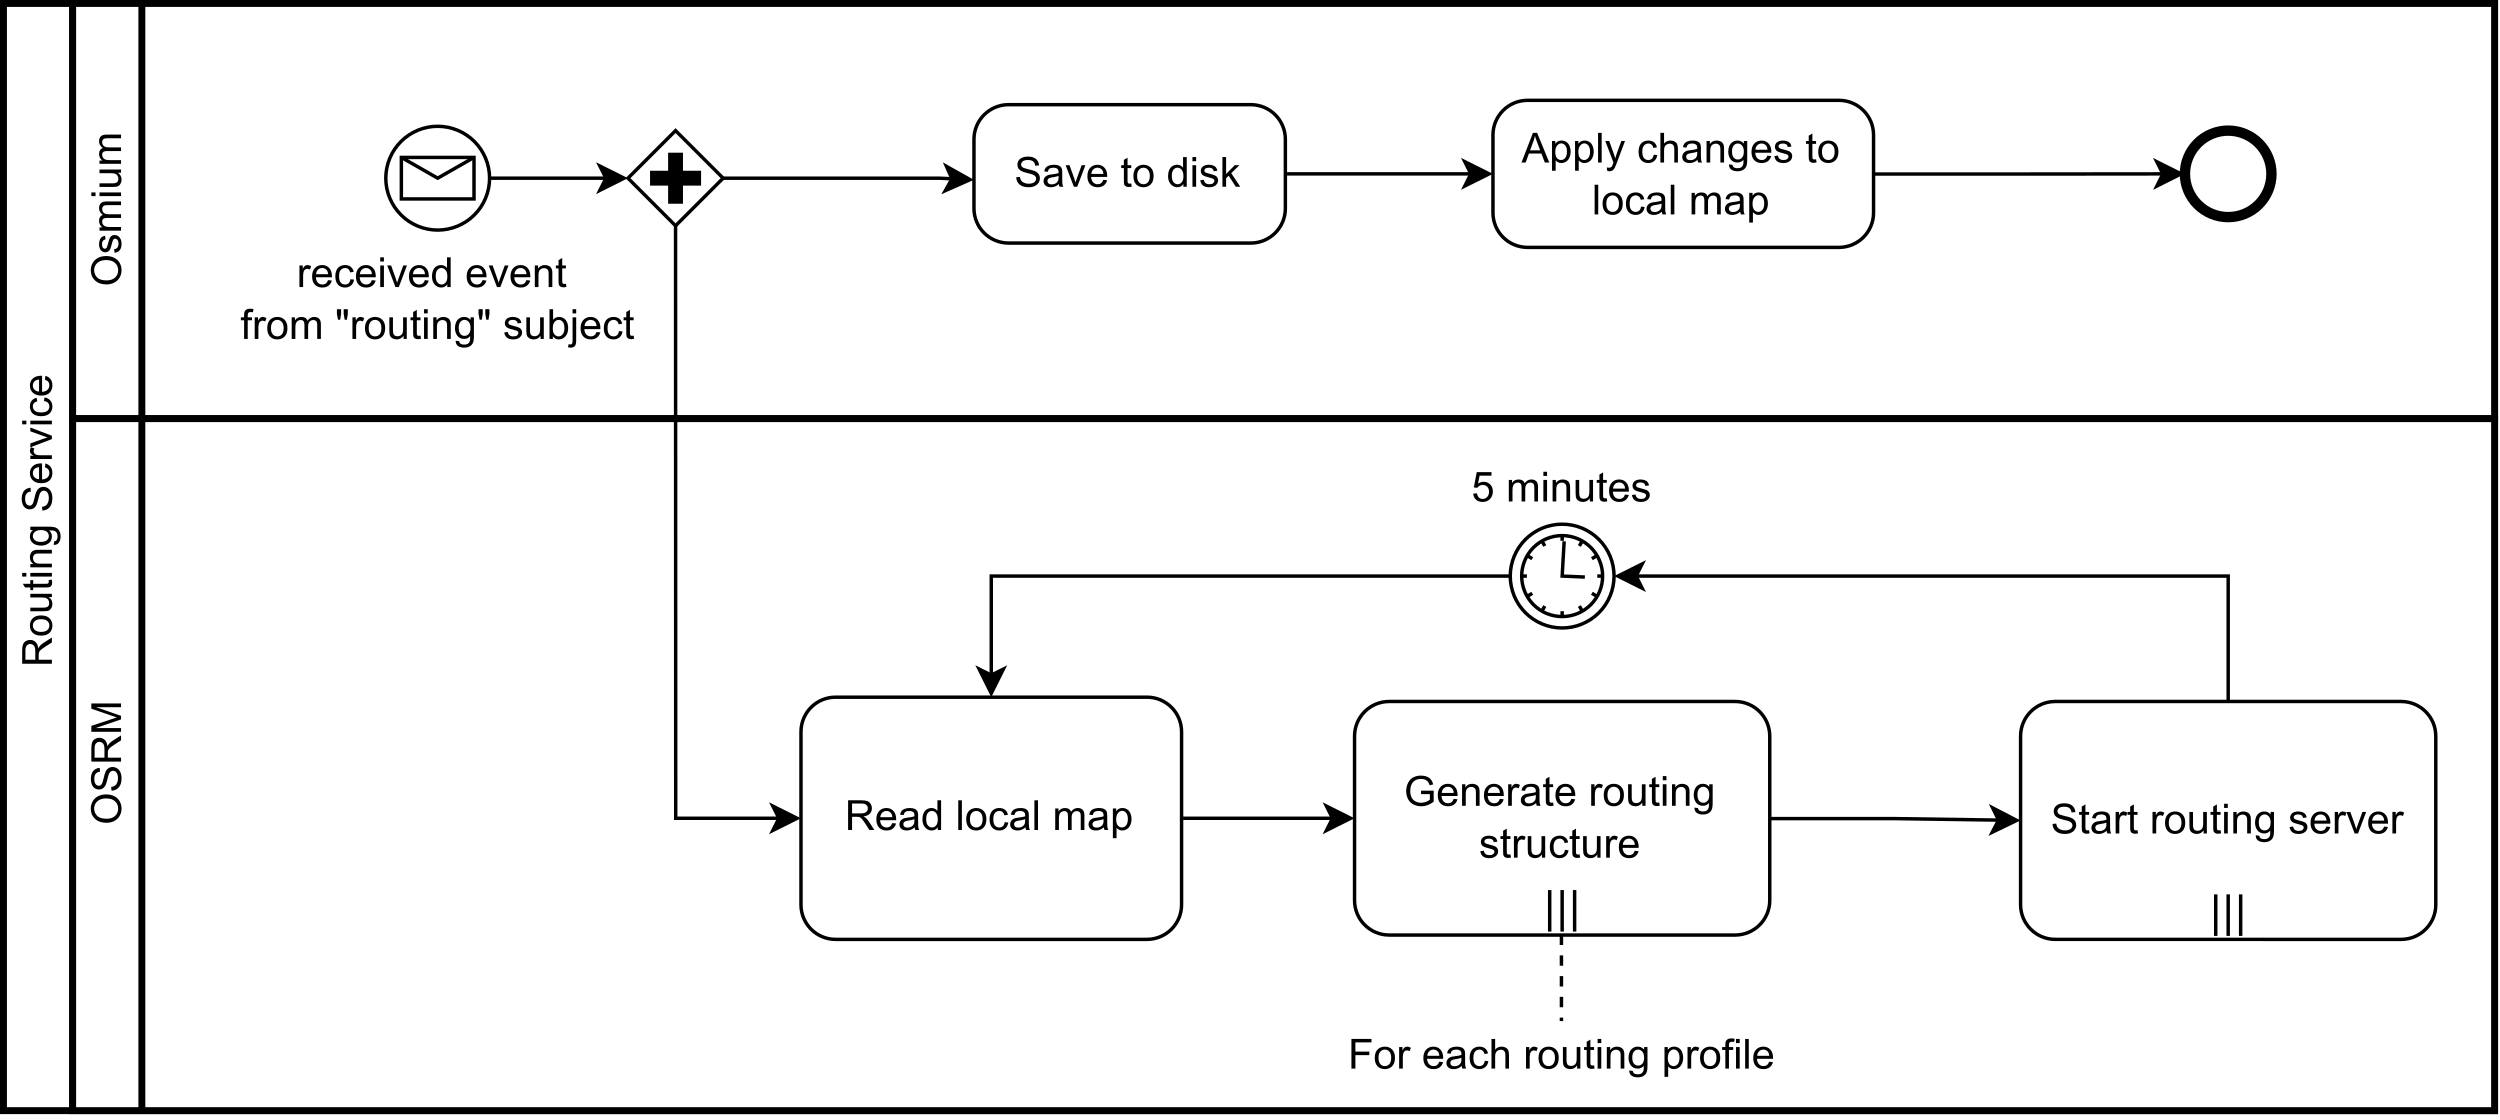 <?xml version="1.0" encoding="UTF-8" standalone="no"?>
<svg 
   width="541.92pt"
   height="242.88pt"
   viewBox="0 0 541.92 242.88"
   version="1.2"
   id="svg684"
   xmlns:xlink="http://www.w3.org/1999/xlink"
   xmlns="http://www.w3.org/2000/svg"
   xmlns:svg="http://www.w3.org/2000/svg" content="%3Cmxfile%20host%3D%22app.diagrams.net%22%20modified%3D%222022-03-26T14%3A33%3A16.514Z%22%20agent%3D%225.0%20(Windows%20NT%2010.0%3B%20Win64%3B%20x64)%20AppleWebKit%2F537.36%20(KHTML%2C%20like%20Gecko)%20Chrome%2F99.0.484.82%20Safari%2F537.36%22%20etag%3D%22Bic8cBCtzdyll49rMsX7%22%20version%3D%2217.2.3%22%20type%3D%22device%22%3E%3Cdiagram%20id%3D%22zlkikwzXKD0snVzNmwe3%22%20name%3D%22Page-1%22%3E7Vzbdps4FP0aPybLIG5%2BDE5va5o2azxrTTNvMsi2GoEYIcd2vn4kEHd86RjspHYfYnQQEmifs8%2BWEB2AcbD%2BxGC0eKA%2BIgN96K8H4H6g69rQHokfadmkFltzUsOcYV9VKgwT%2FIqyK5V1iX0UVypySgnHUdXo0TBEHq%2FYIGN0Va02o6TaawTnqsdhYZh4kKBGtb%2BxzxfKqlmj4sRnhOcL1bWj2%2BmJAGaVVcPxAvp0VTKBDwMwZpTy9ChYjxGRg5eNS3rdxy1n8xtjKOSHXPBE2D%2Ff%2Fvjyupi%2Bfvnuvn6LtZvPN4aeNvMCyVI9sbpbvsmGIF7hgMBQlNwFD4gwauIw5pBxhZfoGbgzGvKJukqWPUoIjGI8zS0LyvCrqAWJMmQtf8Wy9bRZZfqICRlTQllyD2CW%2FEu6ZfQ5h0IMoqseADGO1luHRssHXHgqogHibCOqqAv0ocJIOakGVHlVQG5nOC5KaIPMCJWbzfO2CyTEgQLjV4ABlwHMDq%2FcAVcTnWELOlp%2F6JgNdBjyEH5BvrCiF%2Fl4snOLiFtxp0wczeXRjNEgPfHvUsa9y%2BiS43BeGCTCy%2BlPSWV1uMUw8irUkOB5KI490R8SgLhysLEgrzt1IsC%2BLy93GYrxKywQjygOeTIqpjsw72VbS07j1Gu0HM4M6JAmXjYrYa9MR4AMdoJsVEPSbmKeR2klInuD3G5A%2Fj0O8DJ4HzgxyiHHVHZ2Mxr2CdyNXkXObCJntQDXX6xaDeD%2BzKJuOEHsBXvo8jDczbA3tejTjJbwa6Pc%2FlA0LiMf7hEqtdhqC67WVJgrnO6BcZq8OPnz4fIiytgdUZpZQW7UBM48aTw1AEK%2BmPioImV8Qec0hORDYZViJfSRr0Ao6nylNFID%2FxNxvlHBJjGpIi5GkG1%2BqOuTwpMs3JpZ8X5dPnm%2FKZceEcPi2aWn3BdQybveHUziIemSeWjHYGQTS8jmaBfG2hbWZIgIN3qp3kjnkGn7GbAaGO7wVpNKdZz%2FymDRx8mZtFy1OWZ7bS2x1lvIaqvfWttazZbdSaN2te0kmsVUOZJPFKznclXhdhoF4W2qqiv%2BlBHGVzhF5FEQgIrlKeVcCG3gEnnChd7zPPHdNp6ukw6XvtzkpqjkfQIrHMWo5JCuEBRE5IZxvgohPRTGUVqY4bUMm6yWsIikFPqQSWO8CaZUPlGA4jhZjegiUwCtlsEts0E4J9XP1pVwisEABxKOeU6%2Baa5ATKDoUy7AyQU9HD%2Fv5x%2B9jWbabHbTmLKOvp%2BKUptdZyG7jYbabHqLsbXJNhqs3eR2%2FuJQDBhwVwvM0SSCiX%2BsxOlE33i5Is193s30jPQ9efEDZM%2BJM8Kp0DfQ490wheHUmMJ0kgevkcWohSyMvshC0xqudcFsYR4qT4btQJ%2BGLppLYndRRGT%2F3gKGcxRnzEGoSLcDuUIeXQnkNyAQC9QJxL5t8oemtRGIntXsnkKGV7n828hlFFaUsmgkwCHkSG8stGjd%2BLRT92nLSmK05tSZqTJl782jwVmS4hrzH6XjUkoUpSIjysKmVKjnw63J1QDnnv3rB%2BbXLeveB6dXdemjZJ2S%2FjJrrubUVFV6X%2BqqwofuGIObUjVFZtv7sdv7KVwybbFw0PwZj%2FBZ890LuSwACqd%2FKoXD4QFwDo%2FVrF5cFoxAPkXIVqLtfrwWjIxKP0CtY%2FTrtfr%2F0A6phKvLzV1i9RBpmtdtqNOtQnSf7NyuGeYipa7gRn8TsoEtaDBdxntlQ6ES1KJ%2BLhNUeb76a5M8qwg1SAgifYkGUJ9JbxENuTyuyAa7Nymc70B6vyTcJXlah5Ln6EjyPE7ttby2RtC%2Fzp9%2Fu%2FmzUZtrgJbdZ62z53rK7Y4wzrP81pHQEpPFO7nzs8gAwiJf06vzPowXyX1qHRPLsXzRroCs2vzA0AvxtUdsdaWHwPt%2FW5zsAqm5RWIrOUbJcTwC4xh7Fd%2FpxV0OyEP6lp0FJ8pDo0Ye%2BoRCxIRUlPeQ76QSjLj0%2BJI191Jdc9KJcxKOZYw9LAnHj7nkLe2L6Vj2mqN6%2FtLaZK%2FWtoHa6lH1NidxH8W8REQv9BYV140YnWHyTjYBdgGYsz2jlAEzWgDrbUMSOMtKUUdpIU9VeeFtzHV048AcA%2FpZKHKKFzzZOlFPq5tO9iVL1s%2FoBOtEenNT6kQ6TzUxIiai9ZoVLywr2k7d9X8pLzoNjd8d0zpnnd0d%2BR6pa8YukfRThaPPtDPs4NWpfhi7vhtIHxm3jmlrhp7%2BHZ124tlcBNtPpNeX%2BG%2FzJX7bnlcuWmN9UbAFtmiPc%2B2BBc1vyEy5kIvDJUfxxcw%2FrNq3EPn3YJWvWE459xidNSMeud75Bpe2hocmsZ52LIpi8WF9moyK%2F54AfPgP%3C%2Fdiagram%3E%3C%2Fmxfile%3E">
  <rect x="0" y="0" width="541.92" height="242.88" fill="#808080" stroke="none"/>
  <defs
     id="defs163">
    <g
       id="g149">
      <symbol
         overflow="visible"
         id="glyph0-0">
        <path
           style="stroke:none;"
           d=""
           id="path2" />
      </symbol>
      <symbol
         overflow="visible"
         id="glyph0-1">
        <path
           style="stroke:none;"
           d="M 0.578 0 L 0.578 -4.672 L 1.297 -4.672 L 1.297 -3.953 C 1.473 -4.285 1.641 -4.504 1.797 -4.609 C 1.953 -4.711 2.125 -4.766 2.312 -4.766 C 2.57 -4.766 2.844 -4.68 3.125 -4.516 L 2.844 -3.781 C 2.656 -3.895 2.461 -3.953 2.266 -3.953 C 2.098 -3.953 1.941 -3.898 1.797 -3.797 C 1.66 -3.691 1.562 -3.547 1.5 -3.359 C 1.414 -3.078 1.375 -2.77 1.375 -2.438 L 1.375 0 Z M 0.578 0 "
           id="path5" />
      </symbol>
      <symbol
         overflow="visible"
         id="glyph0-2">
        <path
           style="stroke:none;"
           d="M 3.781 -1.5 L 4.609 -1.406 C 4.473 -0.926 4.227 -0.551 3.875 -0.281 C 3.531 -0.02 3.086 0.109 2.547 0.109 C 1.867 0.109 1.328 -0.098 0.922 -0.516 C 0.523 -0.941 0.328 -1.535 0.328 -2.297 C 0.328 -3.078 0.531 -3.68 0.938 -4.109 C 1.344 -4.547 1.867 -4.766 2.516 -4.766 C 3.141 -4.766 3.645 -4.551 4.031 -4.125 C 4.426 -3.707 4.625 -3.113 4.625 -2.344 C 4.625 -2.289 4.625 -2.219 4.625 -2.125 L 1.141 -2.125 C 1.172 -1.613 1.316 -1.223 1.578 -0.953 C 1.836 -0.68 2.164 -0.547 2.562 -0.547 C 2.852 -0.547 3.098 -0.617 3.297 -0.766 C 3.504 -0.922 3.664 -1.164 3.781 -1.5 Z M 1.188 -2.781 L 3.797 -2.781 C 3.766 -3.176 3.664 -3.473 3.5 -3.672 C 3.25 -3.973 2.922 -4.125 2.516 -4.125 C 2.148 -4.125 1.844 -4 1.594 -3.75 C 1.352 -3.508 1.219 -3.188 1.188 -2.781 Z M 1.188 -2.781 "
           id="path8" />
      </symbol>
      <symbol
         overflow="visible"
         id="glyph0-3">
        <path
           style="stroke:none;"
           d="M 3.641 -1.703 L 4.422 -1.609 C 4.336 -1.066 4.117 -0.645 3.766 -0.344 C 3.41 -0.039 2.977 0.109 2.469 0.109 C 1.832 0.109 1.32 -0.098 0.938 -0.516 C 0.551 -0.93 0.359 -1.531 0.359 -2.312 C 0.359 -2.82 0.441 -3.266 0.609 -3.641 C 0.773 -4.016 1.023 -4.297 1.359 -4.484 C 1.703 -4.672 2.078 -4.766 2.484 -4.766 C 2.984 -4.766 3.395 -4.633 3.719 -4.375 C 4.039 -4.125 4.25 -3.766 4.344 -3.297 L 3.578 -3.172 C 3.504 -3.484 3.375 -3.719 3.188 -3.875 C 3 -4.039 2.773 -4.125 2.516 -4.125 C 2.109 -4.125 1.781 -3.977 1.531 -3.688 C 1.289 -3.406 1.172 -2.957 1.172 -2.344 C 1.172 -1.707 1.289 -1.25 1.531 -0.969 C 1.77 -0.688 2.082 -0.547 2.469 -0.547 C 2.781 -0.547 3.039 -0.641 3.25 -0.828 C 3.457 -1.016 3.586 -1.305 3.641 -1.703 Z M 3.641 -1.703 "
           id="path11" />
      </symbol>
      <symbol
         overflow="visible"
         id="glyph0-4">
        <path
           style="stroke:none;"
           d="M 0.594 -5.531 L 0.594 -6.438 L 1.391 -6.438 L 1.391 -5.531 Z M 0.594 0 L 0.594 -4.672 L 1.391 -4.672 L 1.391 0 Z M 0.594 0 "
           id="path14" />
      </symbol>
      <symbol
         overflow="visible"
         id="glyph0-5">
        <path
           style="stroke:none;"
           d="M 1.891 0 L 0.109 -4.672 L 0.953 -4.672 L 1.953 -1.875 C 2.055 -1.57 2.156 -1.258 2.25 -0.938 C 2.32 -1.176 2.422 -1.469 2.547 -1.812 L 3.578 -4.672 L 4.391 -4.672 L 2.625 0 Z M 1.891 0 "
           id="path17" />
      </symbol>
      <symbol
         overflow="visible"
         id="glyph0-6">
        <path
           style="stroke:none;"
           d="M 3.625 0 L 3.625 -0.594 C 3.32 -0.125 2.883 0.109 2.312 0.109 C 1.945 0.109 1.609 0.004 1.297 -0.203 C 0.984 -0.41 0.738 -0.695 0.562 -1.062 C 0.395 -1.426 0.312 -1.848 0.312 -2.328 C 0.312 -2.797 0.391 -3.219 0.547 -3.594 C 0.703 -3.977 0.93 -4.27 1.234 -4.469 C 1.547 -4.664 1.895 -4.766 2.281 -4.766 C 2.562 -4.766 2.812 -4.707 3.031 -4.594 C 3.25 -4.477 3.426 -4.32 3.562 -4.125 L 3.562 -6.438 L 4.359 -6.438 L 4.359 0 Z M 1.125 -2.328 C 1.125 -1.734 1.25 -1.285 1.5 -0.984 C 1.75 -0.691 2.047 -0.547 2.391 -0.547 C 2.734 -0.547 3.023 -0.688 3.266 -0.969 C 3.516 -1.25 3.641 -1.68 3.641 -2.266 C 3.641 -2.898 3.516 -3.367 3.266 -3.672 C 3.016 -3.973 2.711 -4.125 2.359 -4.125 C 2.004 -4.125 1.707 -3.977 1.469 -3.688 C 1.238 -3.395 1.125 -2.941 1.125 -2.328 Z M 1.125 -2.328 "
           id="path20" />
      </symbol>
      <symbol
         overflow="visible"
         id="glyph0-7">
        <path
           style="stroke:none;"
           d=""
           id="path23" />
      </symbol>
      <symbol
         overflow="visible"
         id="glyph0-8">
        <path
           style="stroke:none;"
           d="M 0.594 0 L 0.594 -4.672 L 1.312 -4.672 L 1.312 -4 C 1.645 -4.508 2.141 -4.766 2.797 -4.766 C 3.078 -4.766 3.332 -4.711 3.562 -4.609 C 3.801 -4.516 3.977 -4.383 4.094 -4.219 C 4.207 -4.062 4.289 -3.867 4.344 -3.641 C 4.375 -3.492 4.391 -3.238 4.391 -2.875 L 4.391 0 L 3.594 0 L 3.594 -2.844 C 3.594 -3.164 3.562 -3.406 3.5 -3.562 C 3.438 -3.719 3.328 -3.844 3.172 -3.938 C 3.016 -4.039 2.832 -4.094 2.625 -4.094 C 2.289 -4.094 2 -3.984 1.75 -3.766 C 1.508 -3.555 1.391 -3.148 1.391 -2.547 L 1.391 0 Z M 0.594 0 "
           id="path26" />
      </symbol>
      <symbol
         overflow="visible"
         id="glyph0-9">
        <path
           style="stroke:none;"
           d="M 2.328 -0.703 L 2.438 -0.016 C 2.207 0.035 2.008 0.062 1.844 0.062 C 1.551 0.062 1.328 0.016 1.172 -0.078 C 1.016 -0.172 0.898 -0.289 0.828 -0.438 C 0.766 -0.582 0.734 -0.891 0.734 -1.359 L 0.734 -4.047 L 0.156 -4.047 L 0.156 -4.672 L 0.734 -4.672 L 0.734 -5.828 L 1.531 -6.297 L 1.531 -4.672 L 2.328 -4.672 L 2.328 -4.047 L 1.531 -4.047 L 1.531 -1.328 C 1.531 -1.098 1.539 -0.953 1.562 -0.891 C 1.594 -0.828 1.641 -0.773 1.703 -0.734 C 1.766 -0.691 1.852 -0.672 1.969 -0.672 C 2.062 -0.672 2.18 -0.68 2.328 -0.703 Z M 2.328 -0.703 "
           id="path29" />
      </symbol>
      <symbol
         overflow="visible"
         id="glyph0-10">
        <path
           style="stroke:none;"
           d="M 0.781 0 L 0.781 -4.047 L 0.078 -4.047 L 0.078 -4.672 L 0.781 -4.672 L 0.781 -5.156 C 0.781 -5.477 0.805 -5.711 0.859 -5.859 C 0.941 -6.066 1.078 -6.234 1.266 -6.359 C 1.461 -6.484 1.734 -6.547 2.078 -6.547 C 2.297 -6.547 2.539 -6.52 2.812 -6.469 L 2.688 -5.781 C 2.531 -5.812 2.379 -5.828 2.234 -5.828 C 1.992 -5.828 1.82 -5.773 1.719 -5.672 C 1.613 -5.566 1.562 -5.375 1.562 -5.094 L 1.562 -4.672 L 2.484 -4.672 L 2.484 -4.047 L 1.562 -4.047 L 1.562 0 Z M 0.781 0 "
           id="path32" />
      </symbol>
      <symbol
         overflow="visible"
         id="glyph0-11">
        <path
           style="stroke:none;"
           d="M 0.297 -2.328 C 0.297 -3.191 0.535 -3.832 1.016 -4.25 C 1.422 -4.594 1.91 -4.766 2.484 -4.766 C 3.129 -4.766 3.656 -4.555 4.062 -4.141 C 4.469 -3.723 4.672 -3.145 4.672 -2.406 C 4.672 -1.801 4.578 -1.328 4.391 -0.984 C 4.211 -0.641 3.953 -0.367 3.609 -0.172 C 3.266 0.016 2.891 0.109 2.484 0.109 C 1.828 0.109 1.297 -0.098 0.891 -0.516 C 0.492 -0.941 0.297 -1.547 0.297 -2.328 Z M 1.109 -2.328 C 1.109 -1.734 1.238 -1.285 1.5 -0.984 C 1.758 -0.691 2.086 -0.547 2.484 -0.547 C 2.879 -0.547 3.207 -0.691 3.469 -0.984 C 3.727 -1.285 3.859 -1.742 3.859 -2.359 C 3.859 -2.93 3.727 -3.367 3.469 -3.672 C 3.207 -3.973 2.879 -4.125 2.484 -4.125 C 2.086 -4.125 1.758 -3.973 1.5 -3.672 C 1.238 -3.379 1.109 -2.93 1.109 -2.328 Z M 1.109 -2.328 "
           id="path35" />
      </symbol>
      <symbol
         overflow="visible"
         id="glyph0-12">
        <path
           style="stroke:none;"
           d="M 0.594 0 L 0.594 -4.672 L 1.297 -4.672 L 1.297 -4.016 C 1.441 -4.242 1.633 -4.426 1.875 -4.562 C 2.125 -4.695 2.406 -4.766 2.719 -4.766 C 3.062 -4.766 3.344 -4.691 3.562 -4.547 C 3.781 -4.41 3.938 -4.211 4.031 -3.953 C 4.406 -4.492 4.883 -4.766 5.469 -4.766 C 5.938 -4.766 6.297 -4.633 6.547 -4.375 C 6.797 -4.125 6.922 -3.734 6.922 -3.203 L 6.922 0 L 6.125 0 L 6.125 -2.938 C 6.125 -3.258 6.098 -3.488 6.047 -3.625 C 6.004 -3.758 5.914 -3.867 5.781 -3.953 C 5.645 -4.047 5.484 -4.094 5.297 -4.094 C 4.973 -4.094 4.703 -3.984 4.484 -3.766 C 4.266 -3.547 4.156 -3.195 4.156 -2.719 L 4.156 0 L 3.359 0 L 3.359 -3.031 C 3.359 -3.383 3.297 -3.648 3.172 -3.828 C 3.047 -4.004 2.836 -4.094 2.547 -4.094 C 2.316 -4.094 2.109 -4.031 1.922 -3.906 C 1.734 -3.789 1.598 -3.617 1.516 -3.391 C 1.43 -3.172 1.391 -2.848 1.391 -2.422 L 1.391 0 Z M 0.594 0 "
           id="path38" />
      </symbol>
      <symbol
         overflow="visible"
         id="glyph0-13">
        <path
           style="stroke:none;"
           d="M 0.641 -4.156 L 0.406 -5.391 L 0.406 -6.438 L 1.312 -6.438 L 1.312 -5.391 L 1.109 -4.156 Z M 2.094 -4.156 L 1.875 -5.391 L 1.875 -6.438 L 2.766 -6.438 L 2.766 -5.391 L 2.562 -4.156 Z M 2.094 -4.156 "
           id="path41" />
      </symbol>
      <symbol
         overflow="visible"
         id="glyph0-14">
        <path
           style="stroke:none;"
           d="M 3.656 0 L 3.656 -0.688 C 3.289 -0.156 2.797 0.109 2.172 0.109 C 1.898 0.109 1.645 0.055 1.406 -0.047 C 1.164 -0.16 0.984 -0.297 0.859 -0.453 C 0.742 -0.609 0.664 -0.801 0.625 -1.031 C 0.594 -1.188 0.578 -1.438 0.578 -1.781 L 0.578 -4.672 L 1.359 -4.672 L 1.359 -2.078 C 1.359 -1.66 1.379 -1.383 1.422 -1.25 C 1.461 -1.039 1.562 -0.875 1.719 -0.75 C 1.883 -0.633 2.086 -0.578 2.328 -0.578 C 2.566 -0.578 2.789 -0.633 3 -0.75 C 3.207 -0.875 3.352 -1.039 3.438 -1.25 C 3.52 -1.457 3.562 -1.766 3.562 -2.172 L 3.562 -4.672 L 4.359 -4.672 L 4.359 0 Z M 3.656 0 "
           id="path44" />
      </symbol>
      <symbol
         overflow="visible"
         id="glyph0-15">
        <path
           style="stroke:none;"
           d="M 0.453 0.391 L 1.219 0.5 C 1.25 0.738 1.336 0.91 1.484 1.016 C 1.68 1.16 1.953 1.234 2.297 1.234 C 2.66 1.234 2.941 1.16 3.141 1.016 C 3.336 0.867 3.473 0.664 3.547 0.406 C 3.586 0.238 3.602 -0.098 3.594 -0.609 C 3.25 -0.203 2.82 0 2.312 0 C 1.664 0 1.164 -0.227 0.812 -0.688 C 0.469 -1.156 0.297 -1.711 0.297 -2.359 C 0.297 -2.805 0.375 -3.219 0.531 -3.594 C 0.695 -3.969 0.93 -4.254 1.234 -4.453 C 1.535 -4.66 1.895 -4.766 2.312 -4.766 C 2.863 -4.766 3.316 -4.547 3.672 -4.109 L 3.672 -4.672 L 4.406 -4.672 L 4.406 -0.641 C 4.406 0.086 4.328 0.602 4.172 0.906 C 4.023 1.207 3.789 1.445 3.469 1.625 C 3.156 1.801 2.766 1.891 2.297 1.891 C 1.734 1.891 1.281 1.766 0.938 1.516 C 0.602 1.266 0.441 0.891 0.453 0.391 Z M 1.109 -2.422 C 1.109 -1.805 1.227 -1.359 1.469 -1.078 C 1.707 -0.797 2.008 -0.656 2.375 -0.656 C 2.738 -0.656 3.047 -0.797 3.297 -1.078 C 3.547 -1.359 3.672 -1.797 3.672 -2.391 C 3.672 -2.961 3.539 -3.395 3.281 -3.688 C 3.031 -3.977 2.727 -4.125 2.375 -4.125 C 2.02 -4.125 1.719 -3.977 1.469 -3.688 C 1.227 -3.406 1.109 -2.984 1.109 -2.422 Z M 1.109 -2.422 "
           id="path47" />
      </symbol>
      <symbol
         overflow="visible"
         id="glyph0-16">
        <path
           style="stroke:none;"
           d="M 0.281 -1.391 L 1.062 -1.516 C 1.102 -1.203 1.223 -0.961 1.422 -0.797 C 1.629 -0.629 1.91 -0.547 2.266 -0.547 C 2.629 -0.547 2.898 -0.617 3.078 -0.766 C 3.254 -0.91 3.344 -1.082 3.344 -1.281 C 3.344 -1.469 3.266 -1.609 3.109 -1.703 C 2.992 -1.773 2.723 -1.867 2.297 -1.984 C 1.711 -2.129 1.305 -2.254 1.078 -2.359 C 0.859 -2.461 0.691 -2.609 0.578 -2.797 C 0.461 -2.984 0.406 -3.191 0.406 -3.422 C 0.406 -3.629 0.453 -3.82 0.547 -4 C 0.641 -4.176 0.77 -4.328 0.938 -4.453 C 1.062 -4.535 1.227 -4.609 1.438 -4.672 C 1.656 -4.734 1.883 -4.766 2.125 -4.766 C 2.488 -4.766 2.805 -4.711 3.078 -4.609 C 3.359 -4.504 3.566 -4.363 3.703 -4.188 C 3.836 -4.008 3.93 -3.77 3.984 -3.469 L 3.203 -3.359 C 3.172 -3.598 3.066 -3.785 2.891 -3.922 C 2.723 -4.055 2.488 -4.125 2.188 -4.125 C 1.82 -4.125 1.562 -4.062 1.406 -3.938 C 1.25 -3.82 1.172 -3.68 1.172 -3.516 C 1.172 -3.41 1.203 -3.32 1.266 -3.25 C 1.328 -3.156 1.43 -3.082 1.578 -3.031 C 1.648 -3 1.879 -2.93 2.266 -2.828 C 2.828 -2.68 3.219 -2.562 3.438 -2.469 C 3.664 -2.375 3.844 -2.234 3.969 -2.047 C 4.094 -1.867 4.156 -1.645 4.156 -1.375 C 4.156 -1.102 4.078 -0.852 3.922 -0.625 C 3.766 -0.395 3.539 -0.211 3.25 -0.078 C 2.969 0.047 2.641 0.109 2.266 0.109 C 1.66 0.109 1.195 -0.016 0.875 -0.266 C 0.562 -0.523 0.363 -0.898 0.281 -1.391 Z M 0.281 -1.391 "
           id="path50" />
      </symbol>
      <symbol
         overflow="visible"
         id="glyph0-17">
        <path
           style="stroke:none;"
           d="M 1.328 0 L 0.594 0 L 0.594 -6.438 L 1.375 -6.438 L 1.375 -4.141 C 1.707 -4.555 2.133 -4.766 2.656 -4.766 C 2.945 -4.766 3.219 -4.707 3.469 -4.594 C 3.727 -4.477 3.941 -4.316 4.109 -4.109 C 4.273 -3.898 4.406 -3.645 4.5 -3.344 C 4.594 -3.051 4.641 -2.738 4.641 -2.406 C 4.641 -1.602 4.441 -0.984 4.047 -0.547 C 3.648 -0.109 3.176 0.109 2.625 0.109 C 2.07 0.109 1.641 -0.117 1.328 -0.578 Z M 1.312 -2.375 C 1.312 -1.812 1.391 -1.406 1.547 -1.156 C 1.797 -0.75 2.129 -0.547 2.547 -0.547 C 2.898 -0.547 3.203 -0.695 3.453 -1 C 3.703 -1.301 3.828 -1.75 3.828 -2.344 C 3.828 -2.945 3.707 -3.395 3.469 -3.688 C 3.227 -3.977 2.938 -4.125 2.594 -4.125 C 2.238 -4.125 1.938 -3.973 1.688 -3.672 C 1.438 -3.367 1.312 -2.938 1.312 -2.375 Z M 1.312 -2.375 "
           id="path53" />
      </symbol>
      <symbol
         overflow="visible"
         id="glyph0-18">
        <path
           style="stroke:none;"
           d="M 0.594 -5.531 L 0.594 -6.438 L 1.375 -6.438 L 1.375 -5.531 Z M -0.406 1.812 L -0.266 1.141 C -0.109 1.18 0.016 1.203 0.109 1.203 C 0.273 1.203 0.395 1.145 0.469 1.031 C 0.551 0.926 0.594 0.66 0.594 0.234 L 0.594 -4.672 L 1.375 -4.672 L 1.375 0.25 C 1.375 0.82 1.301 1.223 1.156 1.453 C 0.969 1.742 0.648 1.891 0.203 1.891 C -0.004 1.891 -0.207 1.863 -0.406 1.812 Z M -0.406 1.812 "
           id="path56" />
      </symbol>
      <symbol
         overflow="visible"
         id="glyph0-19">
        <path
           style="stroke:none;"
           d="M 0.406 -2.062 L 1.203 -2.141 C 1.242 -1.816 1.332 -1.551 1.469 -1.344 C 1.613 -1.133 1.832 -0.969 2.125 -0.844 C 2.414 -0.719 2.742 -0.656 3.109 -0.656 C 3.43 -0.656 3.719 -0.703 3.969 -0.797 C 4.219 -0.891 4.406 -1.02 4.531 -1.188 C 4.656 -1.363 4.719 -1.551 4.719 -1.75 C 4.719 -1.945 4.656 -2.117 4.531 -2.266 C 4.414 -2.422 4.223 -2.551 3.953 -2.656 C 3.785 -2.727 3.406 -2.832 2.812 -2.969 C 2.219 -3.113 1.801 -3.25 1.562 -3.375 C 1.258 -3.531 1.031 -3.727 0.875 -3.969 C 0.727 -4.207 0.656 -4.477 0.656 -4.781 C 0.656 -5.102 0.742 -5.406 0.922 -5.688 C 1.109 -5.969 1.379 -6.18 1.734 -6.328 C 2.086 -6.473 2.484 -6.547 2.922 -6.547 C 3.398 -6.547 3.82 -6.469 4.188 -6.312 C 4.551 -6.164 4.828 -5.941 5.016 -5.641 C 5.211 -5.336 5.32 -5 5.344 -4.625 L 4.516 -4.562 C 4.473 -4.969 4.328 -5.273 4.078 -5.484 C 3.828 -5.691 3.453 -5.797 2.953 -5.797 C 2.441 -5.797 2.066 -5.703 1.828 -5.516 C 1.586 -5.328 1.469 -5.098 1.469 -4.828 C 1.469 -4.598 1.551 -4.41 1.719 -4.266 C 1.883 -4.109 2.312 -3.953 3 -3.797 C 3.695 -3.641 4.176 -3.504 4.438 -3.391 C 4.812 -3.223 5.086 -3.004 5.266 -2.734 C 5.441 -2.473 5.531 -2.164 5.531 -1.812 C 5.531 -1.477 5.43 -1.156 5.234 -0.844 C 5.035 -0.539 4.754 -0.305 4.391 -0.141 C 4.023 0.023 3.613 0.109 3.156 0.109 C 2.57 0.109 2.082 0.023 1.688 -0.141 C 1.289 -0.316 0.977 -0.57 0.75 -0.906 C 0.531 -1.25 0.414 -1.633 0.406 -2.062 Z M 0.406 -2.062 "
           id="path59" />
      </symbol>
      <symbol
         overflow="visible"
         id="glyph0-20">
        <path
           style="stroke:none;"
           d="M 3.641 -0.578 C 3.348 -0.328 3.066 -0.148 2.797 -0.047 C 2.523 0.055 2.234 0.109 1.922 0.109 C 1.41 0.109 1.016 -0.016 0.734 -0.266 C 0.461 -0.516 0.328 -0.836 0.328 -1.234 C 0.328 -1.461 0.379 -1.672 0.484 -1.859 C 0.586 -2.047 0.723 -2.195 0.891 -2.312 C 1.055 -2.426 1.242 -2.516 1.453 -2.578 C 1.609 -2.609 1.844 -2.645 2.156 -2.688 C 2.801 -2.758 3.273 -2.852 3.578 -2.969 C 3.578 -3.07 3.578 -3.141 3.578 -3.172 C 3.578 -3.492 3.504 -3.719 3.359 -3.844 C 3.148 -4.031 2.848 -4.125 2.453 -4.125 C 2.078 -4.125 1.801 -4.055 1.625 -3.922 C 1.445 -3.797 1.316 -3.566 1.234 -3.234 L 0.469 -3.328 C 0.531 -3.66 0.641 -3.926 0.797 -4.125 C 0.961 -4.332 1.195 -4.488 1.5 -4.594 C 1.812 -4.707 2.164 -4.766 2.562 -4.766 C 2.969 -4.766 3.289 -4.719 3.531 -4.625 C 3.781 -4.531 3.961 -4.41 4.078 -4.266 C 4.203 -4.129 4.285 -3.953 4.328 -3.734 C 4.359 -3.598 4.375 -3.359 4.375 -3.016 L 4.375 -1.953 C 4.375 -1.223 4.391 -0.758 4.422 -0.562 C 4.453 -0.363 4.52 -0.176 4.625 0 L 3.797 0 C 3.711 -0.164 3.66 -0.359 3.641 -0.578 Z M 3.578 -2.344 C 3.285 -2.227 2.852 -2.129 2.281 -2.047 C 1.957 -1.992 1.727 -1.938 1.594 -1.875 C 1.457 -1.82 1.352 -1.738 1.281 -1.625 C 1.207 -1.508 1.172 -1.383 1.172 -1.25 C 1.172 -1.039 1.25 -0.863 1.406 -0.719 C 1.562 -0.582 1.797 -0.516 2.109 -0.516 C 2.41 -0.516 2.68 -0.582 2.922 -0.719 C 3.16 -0.852 3.336 -1.035 3.453 -1.266 C 3.535 -1.441 3.578 -1.703 3.578 -2.047 Z M 3.578 -2.344 "
           id="path62" />
      </symbol>
      <symbol
         overflow="visible"
         id="glyph0-21">
        <path
           style="stroke:none;"
           d="M 0.594 0 L 0.594 -6.438 L 1.391 -6.438 L 1.391 -2.766 L 3.266 -4.672 L 4.281 -4.672 L 2.5 -2.938 L 4.469 0 L 3.484 0 L 1.953 -2.391 L 1.391 -1.844 L 1.391 0 Z M 0.594 0 "
           id="path65" />
      </symbol>
      <symbol
         overflow="visible"
         id="glyph0-22">
        <path
           style="stroke:none;"
           d="M -0.016 0 L 2.469 -6.438 L 3.375 -6.438 L 6.016 0 L 5.047 0 L 4.297 -1.953 L 1.594 -1.953 L 0.891 0 Z M 1.844 -2.641 L 4.031 -2.641 L 3.359 -4.438 C 3.148 -4.977 3 -5.422 2.906 -5.766 C 2.82 -5.348 2.703 -4.938 2.547 -4.531 Z M 1.844 -2.641 "
           id="path68" />
      </symbol>
      <symbol
         overflow="visible"
         id="glyph0-23">
        <path
           style="stroke:none;"
           d="M 0.594 1.781 L 0.594 -4.672 L 1.312 -4.672 L 1.312 -4.062 C 1.477 -4.301 1.664 -4.477 1.875 -4.594 C 2.094 -4.707 2.359 -4.766 2.672 -4.766 C 3.066 -4.766 3.414 -4.66 3.719 -4.453 C 4.02 -4.254 4.25 -3.969 4.406 -3.594 C 4.562 -3.219 4.641 -2.812 4.641 -2.375 C 4.641 -1.895 4.551 -1.461 4.375 -1.078 C 4.207 -0.691 3.961 -0.395 3.641 -0.188 C 3.316 0.008 2.973 0.109 2.609 0.109 C 2.348 0.109 2.113 0.051 1.906 -0.062 C 1.695 -0.176 1.523 -0.316 1.391 -0.484 L 1.391 1.781 Z M 1.312 -2.312 C 1.312 -1.707 1.43 -1.258 1.672 -0.969 C 1.922 -0.688 2.219 -0.547 2.562 -0.547 C 2.906 -0.547 3.203 -0.691 3.453 -0.984 C 3.711 -1.285 3.844 -1.75 3.844 -2.375 C 3.844 -2.969 3.719 -3.41 3.469 -3.703 C 3.227 -4.004 2.938 -4.156 2.594 -4.156 C 2.258 -4.156 1.961 -3.992 1.703 -3.672 C 1.441 -3.359 1.312 -2.906 1.312 -2.312 Z M 1.312 -2.312 "
           id="path71" />
      </symbol>
      <symbol
         overflow="visible"
         id="glyph0-24">
        <path
           style="stroke:none;"
           d="M 0.578 0 L 0.578 -6.438 L 1.359 -6.438 L 1.359 0 Z M 0.578 0 "
           id="path74" />
      </symbol>
      <symbol
         overflow="visible"
         id="glyph0-25">
        <path
           style="stroke:none;"
           d="M 0.562 1.797 L 0.469 1.062 C 0.645 1.102 0.797 1.125 0.922 1.125 C 1.098 1.125 1.238 1.094 1.344 1.031 C 1.445 0.977 1.535 0.898 1.609 0.797 C 1.648 0.711 1.727 0.516 1.844 0.203 C 1.863 0.16 1.891 0.098 1.922 0.016 L 0.141 -4.672 L 1 -4.672 L 1.969 -1.969 C 2.094 -1.625 2.207 -1.266 2.312 -0.891 C 2.395 -1.242 2.5 -1.598 2.625 -1.953 L 3.625 -4.672 L 4.422 -4.672 L 2.641 0.078 C 2.453 0.586 2.305 0.941 2.203 1.141 C 2.055 1.398 1.895 1.586 1.719 1.703 C 1.539 1.828 1.32 1.891 1.062 1.891 C 0.914 1.891 0.75 1.859 0.562 1.797 Z M 0.562 1.797 "
           id="path77" />
      </symbol>
      <symbol
         overflow="visible"
         id="glyph0-26">
        <path
           style="stroke:none;"
           d="M 0.594 0 L 0.594 -6.438 L 1.391 -6.438 L 1.391 -4.125 C 1.754 -4.551 2.219 -4.766 2.781 -4.766 C 3.125 -4.766 3.422 -4.695 3.672 -4.562 C 3.93 -4.426 4.113 -4.238 4.219 -4 C 4.332 -3.758 4.391 -3.41 4.391 -2.953 L 4.391 0 L 3.609 0 L 3.609 -2.953 C 3.609 -3.348 3.52 -3.633 3.344 -3.812 C 3.176 -4 2.938 -4.094 2.625 -4.094 C 2.383 -4.094 2.16 -4.031 1.953 -3.906 C 1.742 -3.789 1.598 -3.629 1.516 -3.422 C 1.43 -3.211 1.391 -2.922 1.391 -2.547 L 1.391 0 Z M 0.594 0 "
           id="path80" />
      </symbol>
      <symbol
         overflow="visible"
         id="glyph0-27">
        <path
           style="stroke:none;"
           d="M 0.703 0 L 0.703 -6.438 L 3.562 -6.438 C 4.133 -6.438 4.57 -6.379 4.875 -6.266 C 5.176 -6.148 5.414 -5.945 5.594 -5.656 C 5.77 -5.363 5.859 -5.039 5.859 -4.688 C 5.859 -4.227 5.707 -3.844 5.406 -3.531 C 5.113 -3.219 4.66 -3.02 4.047 -2.938 C 4.266 -2.82 4.438 -2.711 4.562 -2.609 C 4.812 -2.379 5.047 -2.094 5.266 -1.75 L 6.391 0 L 5.312 0 L 4.453 -1.344 C 4.211 -1.727 4.008 -2.02 3.844 -2.219 C 3.688 -2.426 3.539 -2.57 3.406 -2.656 C 3.281 -2.738 3.156 -2.797 3.031 -2.828 C 2.926 -2.848 2.766 -2.859 2.547 -2.859 L 1.562 -2.859 L 1.562 0 Z M 1.562 -3.594 L 3.391 -3.594 C 3.785 -3.594 4.094 -3.633 4.312 -3.719 C 4.531 -3.801 4.695 -3.93 4.812 -4.109 C 4.926 -4.285 4.984 -4.477 4.984 -4.688 C 4.984 -4.988 4.867 -5.238 4.641 -5.438 C 4.422 -5.633 4.07 -5.734 3.594 -5.734 L 1.562 -5.734 Z M 1.562 -3.594 "
           id="path83" />
      </symbol>
      <symbol
         overflow="visible"
         id="glyph0-28">
        <path
           style="stroke:none;"
           d="M 3.703 -2.531 L 3.703 -3.281 L 6.438 -3.281 L 6.438 -0.891 C 6.02 -0.555 5.586 -0.305 5.141 -0.141 C 4.691 0.023 4.234 0.109 3.766 0.109 C 3.141 0.109 2.566 -0.023 2.047 -0.297 C 1.523 -0.566 1.133 -0.957 0.875 -1.469 C 0.613 -1.977 0.484 -2.551 0.484 -3.188 C 0.484 -3.812 0.613 -4.395 0.875 -4.938 C 1.133 -5.488 1.508 -5.895 2 -6.156 C 2.5 -6.414 3.066 -6.547 3.703 -6.547 C 4.172 -6.547 4.594 -6.469 4.969 -6.312 C 5.344 -6.164 5.633 -5.957 5.844 -5.688 C 6.062 -5.426 6.227 -5.078 6.344 -4.641 L 5.578 -4.438 C 5.473 -4.758 5.348 -5.016 5.203 -5.203 C 5.066 -5.391 4.863 -5.539 4.594 -5.656 C 4.332 -5.77 4.035 -5.828 3.703 -5.828 C 3.316 -5.828 2.977 -5.766 2.688 -5.641 C 2.406 -5.523 2.176 -5.367 2 -5.172 C 1.832 -4.984 1.703 -4.773 1.609 -4.547 C 1.441 -4.141 1.359 -3.707 1.359 -3.25 C 1.359 -2.664 1.457 -2.18 1.656 -1.797 C 1.852 -1.41 2.141 -1.125 2.516 -0.938 C 2.891 -0.75 3.289 -0.656 3.719 -0.656 C 4.094 -0.656 4.453 -0.723 4.797 -0.859 C 5.148 -1.004 5.422 -1.16 5.609 -1.328 L 5.609 -2.531 Z M 3.703 -2.531 "
           id="path86" />
      </symbol>
      <symbol
         overflow="visible"
         id="glyph0-29">
        <path
           style="stroke:none;"
           d="M 0.734 0 L 0.734 -6.438 L 5.078 -6.438 L 5.078 -5.688 L 1.594 -5.688 L 1.594 -3.688 L 4.609 -3.688 L 4.609 -2.922 L 1.594 -2.922 L 1.594 0 Z M 0.734 0 "
           id="path89" />
      </symbol>
      <symbol
         overflow="visible"
         id="glyph0-30">
        <path
           style="stroke:none;"
           d="M 0.375 -1.688 L 1.203 -1.766 C 1.266 -1.359 1.406 -1.051 1.625 -0.844 C 1.852 -0.645 2.125 -0.547 2.438 -0.547 C 2.82 -0.547 3.145 -0.688 3.406 -0.969 C 3.676 -1.258 3.812 -1.641 3.812 -2.109 C 3.812 -2.566 3.68 -2.926 3.422 -3.188 C 3.172 -3.445 2.844 -3.578 2.438 -3.578 C 2.176 -3.578 1.941 -3.516 1.734 -3.391 C 1.535 -3.273 1.375 -3.129 1.25 -2.953 L 0.516 -3.047 L 1.141 -6.359 L 4.344 -6.359 L 4.344 -5.594 L 1.766 -5.594 L 1.422 -3.875 C 1.805 -4.133 2.211 -4.266 2.641 -4.266 C 3.203 -4.266 3.676 -4.07 4.062 -3.688 C 4.445 -3.301 4.641 -2.801 4.641 -2.188 C 4.641 -1.602 4.473 -1.098 4.141 -0.672 C 3.723 -0.148 3.156 0.109 2.438 0.109 C 1.852 0.109 1.375 -0.051 1 -0.375 C 0.633 -0.707 0.426 -1.145 0.375 -1.688 Z M 0.375 -1.688 "
           id="path92" />
      </symbol>
      <symbol
         overflow="visible"
         id="glyph1-0">
        <path
           style="stroke:none;"
           d=""
           id="path95" />
      </symbol>
      <symbol
         overflow="visible"
         id="glyph1-1">
        <path
           style="stroke:none;"
           d="M -3.141 -0.438 C -4.203 -0.438 -5.035 -0.723 -5.641 -1.297 C -6.254 -1.867 -6.562 -2.609 -6.562 -3.516 C -6.562 -4.109 -6.414 -4.645 -6.125 -5.125 C -5.844 -5.602 -5.445 -5.969 -4.938 -6.219 C -4.426 -6.469 -3.852 -6.594 -3.219 -6.594 C -2.562 -6.594 -1.973 -6.461 -1.453 -6.203 C -0.941 -5.941 -0.551 -5.566 -0.281 -5.078 C -0.02 -4.598 0.109 -4.078 0.109 -3.516 C 0.109 -2.91 -0.035 -2.367 -0.328 -1.891 C -0.617 -1.41 -1.02 -1.047 -1.531 -0.797 C -2.039 -0.555 -2.578 -0.438 -3.141 -0.438 Z M -3.125 -1.312 C -2.344 -1.312 -1.727 -1.52 -1.281 -1.938 C -0.844 -2.352 -0.625 -2.879 -0.625 -3.516 C -0.625 -4.148 -0.848 -4.676 -1.297 -5.094 C -1.742 -5.508 -2.383 -5.719 -3.219 -5.719 C -3.738 -5.719 -4.191 -5.629 -4.578 -5.453 C -4.973 -5.273 -5.281 -5.016 -5.5 -4.672 C -5.719 -4.328 -5.828 -3.945 -5.828 -3.531 C -5.828 -2.926 -5.617 -2.406 -5.203 -1.969 C -4.785 -1.531 -4.094 -1.312 -3.125 -1.312 Z M -3.125 -1.312 "
           id="path98" />
      </symbol>
      <symbol
         overflow="visible"
         id="glyph1-2">
        <path
           style="stroke:none;"
           d="M -1.391 -0.281 L -1.516 -1.062 C -1.203 -1.102 -0.961 -1.223 -0.797 -1.422 C -0.629 -1.629 -0.547 -1.91 -0.547 -2.266 C -0.547 -2.629 -0.617 -2.898 -0.766 -3.078 C -0.91 -3.254 -1.082 -3.344 -1.281 -3.344 C -1.469 -3.344 -1.609 -3.266 -1.703 -3.109 C -1.773 -2.992 -1.867 -2.723 -1.984 -2.297 C -2.129 -1.711 -2.254 -1.305 -2.359 -1.078 C -2.461 -0.859 -2.609 -0.691 -2.797 -0.578 C -2.984 -0.461 -3.191 -0.406 -3.422 -0.406 C -3.629 -0.406 -3.82 -0.453 -4 -0.547 C -4.176 -0.641 -4.328 -0.77 -4.453 -0.938 C -4.535 -1.062 -4.609 -1.227 -4.672 -1.438 C -4.734 -1.656 -4.766 -1.883 -4.766 -2.125 C -4.766 -2.488 -4.711 -2.805 -4.609 -3.078 C -4.504 -3.359 -4.363 -3.566 -4.188 -3.703 C -4.008 -3.836 -3.77 -3.93 -3.469 -3.984 L -3.359 -3.203 C -3.598 -3.172 -3.785 -3.066 -3.922 -2.891 C -4.055 -2.723 -4.125 -2.488 -4.125 -2.188 C -4.125 -1.82 -4.062 -1.562 -3.938 -1.406 C -3.82 -1.25 -3.68 -1.172 -3.516 -1.172 C -3.41 -1.172 -3.32 -1.203 -3.25 -1.266 C -3.156 -1.328 -3.082 -1.43 -3.031 -1.578 C -3 -1.648 -2.93 -1.879 -2.828 -2.266 C -2.68 -2.828 -2.562 -3.219 -2.469 -3.438 C -2.375 -3.664 -2.234 -3.844 -2.047 -3.969 C -1.867 -4.094 -1.645 -4.156 -1.375 -4.156 C -1.102 -4.156 -0.852 -4.078 -0.625 -3.922 C -0.395 -3.766 -0.211 -3.539 -0.078 -3.25 C 0.047 -2.969 0.109 -2.641 0.109 -2.266 C 0.109 -1.66 -0.016 -1.195 -0.266 -0.875 C -0.523 -0.562 -0.898 -0.363 -1.391 -0.281 Z M -1.391 -0.281 "
           id="path101" />
      </symbol>
      <symbol
         overflow="visible"
         id="glyph1-3">
        <path
           style="stroke:none;"
           d="M 0 -0.594 L -4.672 -0.594 L -4.672 -1.297 L -4.016 -1.297 C -4.242 -1.441 -4.426 -1.633 -4.562 -1.875 C -4.695 -2.125 -4.766 -2.406 -4.766 -2.719 C -4.766 -3.062 -4.691 -3.344 -4.547 -3.562 C -4.41 -3.781 -4.211 -3.938 -3.953 -4.031 C -4.492 -4.406 -4.766 -4.883 -4.766 -5.469 C -4.766 -5.938 -4.633 -6.297 -4.375 -6.547 C -4.125 -6.797 -3.734 -6.922 -3.203 -6.922 L 0 -6.922 L 0 -6.125 L -2.938 -6.125 C -3.258 -6.125 -3.488 -6.098 -3.625 -6.047 C -3.758 -6.004 -3.867 -5.914 -3.953 -5.781 C -4.047 -5.645 -4.094 -5.484 -4.094 -5.297 C -4.094 -4.973 -3.984 -4.703 -3.766 -4.484 C -3.547 -4.266 -3.195 -4.156 -2.719 -4.156 L 0 -4.156 L 0 -3.359 L -3.031 -3.359 C -3.383 -3.359 -3.648 -3.297 -3.828 -3.172 C -4.004 -3.047 -4.094 -2.836 -4.094 -2.547 C -4.094 -2.316 -4.031 -2.109 -3.906 -1.922 C -3.789 -1.734 -3.617 -1.598 -3.391 -1.516 C -3.172 -1.43 -2.848 -1.391 -2.422 -1.391 L 0 -1.391 Z M 0 -0.594 "
           id="path104" />
      </symbol>
      <symbol
         overflow="visible"
         id="glyph1-4">
        <path
           style="stroke:none;"
           d="M -5.531 -0.594 L -6.438 -0.594 L -6.438 -1.391 L -5.531 -1.391 Z M 0 -0.594 L -4.672 -0.594 L -4.672 -1.391 L 0 -1.391 Z M 0 -0.594 "
           id="path107" />
      </symbol>
      <symbol
         overflow="visible"
         id="glyph1-5">
        <path
           style="stroke:none;"
           d="M 0 -3.656 L -0.688 -3.656 C -0.156 -3.289 0.109 -2.797 0.109 -2.172 C 0.109 -1.898 0.055 -1.645 -0.047 -1.406 C -0.16 -1.164 -0.297 -0.984 -0.453 -0.859 C -0.609 -0.742 -0.801 -0.664 -1.031 -0.625 C -1.188 -0.594 -1.438 -0.578 -1.781 -0.578 L -4.672 -0.578 L -4.672 -1.359 L -2.078 -1.359 C -1.66 -1.359 -1.383 -1.379 -1.25 -1.422 C -1.039 -1.461 -0.875 -1.562 -0.75 -1.719 C -0.633 -1.883 -0.578 -2.086 -0.578 -2.328 C -0.578 -2.566 -0.633 -2.789 -0.75 -3 C -0.875 -3.207 -1.039 -3.352 -1.25 -3.438 C -1.457 -3.52 -1.766 -3.562 -2.172 -3.562 L -4.672 -3.562 L -4.672 -4.359 L 0 -4.359 Z M 0 -3.656 "
           id="path110" />
      </symbol>
      <symbol
         overflow="visible"
         id="glyph1-6">
        <path
           style="stroke:none;"
           d="M 0 -0.703 L -6.438 -0.703 L -6.438 -3.562 C -6.438 -4.133 -6.379 -4.57 -6.266 -4.875 C -6.148 -5.176 -5.945 -5.414 -5.656 -5.594 C -5.363 -5.77 -5.039 -5.859 -4.688 -5.859 C -4.227 -5.859 -3.844 -5.707 -3.531 -5.406 C -3.219 -5.113 -3.02 -4.66 -2.938 -4.047 C -2.82 -4.266 -2.711 -4.438 -2.609 -4.562 C -2.379 -4.812 -2.094 -5.047 -1.75 -5.266 L 0 -6.391 L 0 -5.312 L -1.344 -4.453 C -1.727 -4.211 -2.02 -4.008 -2.219 -3.844 C -2.426 -3.688 -2.57 -3.539 -2.656 -3.406 C -2.738 -3.281 -2.797 -3.156 -2.828 -3.031 C -2.848 -2.926 -2.859 -2.766 -2.859 -2.547 L -2.859 -1.562 L 0 -1.562 Z M -3.594 -1.562 L -3.594 -3.391 C -3.594 -3.785 -3.633 -4.094 -3.719 -4.312 C -3.801 -4.531 -3.93 -4.695 -4.109 -4.812 C -4.285 -4.926 -4.477 -4.984 -4.688 -4.984 C -4.988 -4.984 -5.238 -4.867 -5.438 -4.641 C -5.633 -4.422 -5.734 -4.07 -5.734 -3.594 L -5.734 -1.562 Z M -3.594 -1.562 "
           id="path113" />
      </symbol>
      <symbol
         overflow="visible"
         id="glyph1-7">
        <path
           style="stroke:none;"
           d="M -2.328 -0.297 C -3.191 -0.297 -3.832 -0.535 -4.25 -1.016 C -4.594 -1.422 -4.766 -1.91 -4.766 -2.484 C -4.766 -3.129 -4.555 -3.656 -4.141 -4.062 C -3.723 -4.469 -3.145 -4.672 -2.406 -4.672 C -1.801 -4.672 -1.328 -4.578 -0.984 -4.391 C -0.641 -4.211 -0.367 -3.953 -0.172 -3.609 C 0.016 -3.266 0.109 -2.891 0.109 -2.484 C 0.109 -1.828 -0.098 -1.297 -0.516 -0.891 C -0.941 -0.492 -1.547 -0.297 -2.328 -0.297 Z M -2.328 -1.109 C -1.734 -1.109 -1.285 -1.238 -0.984 -1.5 C -0.691 -1.758 -0.547 -2.086 -0.547 -2.484 C -0.547 -2.879 -0.691 -3.207 -0.984 -3.469 C -1.285 -3.727 -1.742 -3.859 -2.359 -3.859 C -2.93 -3.859 -3.367 -3.727 -3.672 -3.469 C -3.973 -3.207 -4.125 -2.879 -4.125 -2.484 C -4.125 -2.086 -3.973 -1.758 -3.672 -1.5 C -3.379 -1.238 -2.93 -1.109 -2.328 -1.109 Z M -2.328 -1.109 "
           id="path116" />
      </symbol>
      <symbol
         overflow="visible"
         id="glyph1-8">
        <path
           style="stroke:none;"
           d="M -0.703 -2.328 L -0.016 -2.438 C 0.035 -2.207 0.062 -2.008 0.062 -1.844 C 0.062 -1.551 0.016 -1.328 -0.078 -1.172 C -0.172 -1.016 -0.289 -0.898 -0.438 -0.828 C -0.582 -0.766 -0.891 -0.734 -1.359 -0.734 L -4.047 -0.734 L -4.047 -0.156 L -4.672 -0.156 L -4.672 -0.734 L -5.828 -0.734 L -6.297 -1.531 L -4.672 -1.531 L -4.672 -2.328 L -4.047 -2.328 L -4.047 -1.531 L -1.328 -1.531 C -1.098 -1.531 -0.953 -1.539 -0.891 -1.562 C -0.828 -1.594 -0.773 -1.641 -0.734 -1.703 C -0.691 -1.766 -0.672 -1.852 -0.672 -1.969 C -0.672 -2.062 -0.68 -2.18 -0.703 -2.328 Z M -0.703 -2.328 "
           id="path119" />
      </symbol>
      <symbol
         overflow="visible"
         id="glyph1-9">
        <path
           style="stroke:none;"
           d="M 0 -0.594 L -4.672 -0.594 L -4.672 -1.312 L -4 -1.312 C -4.508 -1.645 -4.766 -2.141 -4.766 -2.797 C -4.766 -3.078 -4.711 -3.332 -4.609 -3.562 C -4.516 -3.801 -4.383 -3.977 -4.219 -4.094 C -4.062 -4.207 -3.867 -4.289 -3.641 -4.344 C -3.492 -4.375 -3.238 -4.391 -2.875 -4.391 L 0 -4.391 L 0 -3.594 L -2.844 -3.594 C -3.164 -3.594 -3.406 -3.562 -3.562 -3.5 C -3.719 -3.438 -3.844 -3.328 -3.938 -3.172 C -4.039 -3.016 -4.094 -2.832 -4.094 -2.625 C -4.094 -2.289 -3.984 -2 -3.766 -1.75 C -3.555 -1.508 -3.148 -1.391 -2.547 -1.391 L 0 -1.391 Z M 0 -0.594 "
           id="path122" />
      </symbol>
      <symbol
         overflow="visible"
         id="glyph1-10">
        <path
           style="stroke:none;"
           d="M 0.391 -0.453 L 0.5 -1.219 C 0.738 -1.25 0.91 -1.336 1.016 -1.484 C 1.16 -1.68 1.234 -1.953 1.234 -2.297 C 1.234 -2.66 1.16 -2.941 1.016 -3.141 C 0.867 -3.336 0.664 -3.473 0.406 -3.547 C 0.238 -3.586 -0.098 -3.602 -0.609 -3.594 C -0.203 -3.25 0 -2.82 0 -2.312 C 0 -1.664 -0.227 -1.164 -0.688 -0.812 C -1.156 -0.469 -1.711 -0.297 -2.359 -0.297 C -2.805 -0.297 -3.219 -0.375 -3.594 -0.531 C -3.969 -0.695 -4.254 -0.93 -4.453 -1.234 C -4.66 -1.535 -4.766 -1.895 -4.766 -2.312 C -4.766 -2.863 -4.547 -3.316 -4.109 -3.672 L -4.672 -3.672 L -4.672 -4.406 L -0.641 -4.406 C 0.086 -4.406 0.602 -4.328 0.906 -4.172 C 1.207 -4.023 1.445 -3.789 1.625 -3.469 C 1.801 -3.156 1.891 -2.766 1.891 -2.297 C 1.891 -1.734 1.766 -1.281 1.516 -0.938 C 1.266 -0.602 0.891 -0.441 0.391 -0.453 Z M -2.422 -1.109 C -1.805 -1.109 -1.359 -1.227 -1.078 -1.469 C -0.797 -1.707 -0.656 -2.008 -0.656 -2.375 C -0.656 -2.738 -0.797 -3.047 -1.078 -3.297 C -1.359 -3.547 -1.797 -3.672 -2.391 -3.672 C -2.961 -3.672 -3.395 -3.539 -3.688 -3.281 C -3.977 -3.031 -4.125 -2.727 -4.125 -2.375 C -4.125 -2.02 -3.977 -1.719 -3.688 -1.469 C -3.406 -1.227 -2.984 -1.109 -2.422 -1.109 Z M -2.422 -1.109 "
           id="path125" />
      </symbol>
      <symbol
         overflow="visible"
         id="glyph1-11">
        <path
           style="stroke:none;"
           d=""
           id="path128" />
      </symbol>
      <symbol
         overflow="visible"
         id="glyph1-12">
        <path
           style="stroke:none;"
           d="M -2.062 -0.406 L -2.141 -1.203 C -1.816 -1.242 -1.551 -1.332 -1.344 -1.469 C -1.133 -1.613 -0.969 -1.832 -0.844 -2.125 C -0.719 -2.414 -0.656 -2.742 -0.656 -3.109 C -0.656 -3.43 -0.703 -3.719 -0.797 -3.969 C -0.891 -4.219 -1.02 -4.406 -1.188 -4.531 C -1.363 -4.656 -1.551 -4.719 -1.75 -4.719 C -1.945 -4.719 -2.117 -4.656 -2.266 -4.531 C -2.422 -4.414 -2.551 -4.223 -2.656 -3.953 C -2.727 -3.785 -2.832 -3.406 -2.969 -2.812 C -3.113 -2.219 -3.25 -1.801 -3.375 -1.562 C -3.531 -1.258 -3.727 -1.031 -3.969 -0.875 C -4.207 -0.727 -4.477 -0.656 -4.781 -0.656 C -5.102 -0.656 -5.406 -0.742 -5.688 -0.922 C -5.969 -1.109 -6.18 -1.379 -6.328 -1.734 C -6.473 -2.086 -6.547 -2.484 -6.547 -2.922 C -6.547 -3.398 -6.469 -3.82 -6.312 -4.188 C -6.164 -4.551 -5.941 -4.828 -5.641 -5.016 C -5.336 -5.211 -5 -5.32 -4.625 -5.344 L -4.562 -4.516 C -4.969 -4.473 -5.273 -4.328 -5.484 -4.078 C -5.691 -3.828 -5.797 -3.453 -5.797 -2.953 C -5.797 -2.441 -5.703 -2.066 -5.516 -1.828 C -5.328 -1.586 -5.098 -1.469 -4.828 -1.469 C -4.598 -1.469 -4.41 -1.551 -4.266 -1.719 C -4.109 -1.883 -3.953 -2.312 -3.797 -3 C -3.641 -3.695 -3.504 -4.176 -3.391 -4.438 C -3.223 -4.812 -3.004 -5.086 -2.734 -5.266 C -2.473 -5.441 -2.164 -5.531 -1.812 -5.531 C -1.477 -5.531 -1.156 -5.43 -0.844 -5.234 C -0.539 -5.035 -0.305 -4.754 -0.141 -4.391 C 0.023 -4.023 0.109 -3.613 0.109 -3.156 C 0.109 -2.57 0.023 -2.082 -0.141 -1.688 C -0.316 -1.289 -0.57 -0.977 -0.906 -0.75 C -1.25 -0.531 -1.633 -0.414 -2.062 -0.406 Z M -2.062 -0.406 "
           id="path131" />
      </symbol>
      <symbol
         overflow="visible"
         id="glyph1-13">
        <path
           style="stroke:none;"
           d="M -1.5 -3.781 L -1.406 -4.609 C -0.926 -4.473 -0.551 -4.227 -0.281 -3.875 C -0.02 -3.531 0.109 -3.086 0.109 -2.547 C 0.109 -1.867 -0.098 -1.328 -0.516 -0.922 C -0.941 -0.523 -1.535 -0.328 -2.297 -0.328 C -3.078 -0.328 -3.68 -0.531 -4.109 -0.938 C -4.547 -1.344 -4.766 -1.867 -4.766 -2.516 C -4.766 -3.141 -4.551 -3.645 -4.125 -4.031 C -3.707 -4.426 -3.113 -4.625 -2.344 -4.625 C -2.289 -4.625 -2.219 -4.625 -2.125 -4.625 L -2.125 -1.141 C -1.613 -1.172 -1.223 -1.316 -0.953 -1.578 C -0.68 -1.836 -0.547 -2.164 -0.547 -2.562 C -0.547 -2.852 -0.617 -3.098 -0.766 -3.297 C -0.922 -3.504 -1.164 -3.664 -1.5 -3.781 Z M -2.781 -1.188 L -2.781 -3.797 C -3.176 -3.766 -3.473 -3.664 -3.672 -3.5 C -3.973 -3.25 -4.125 -2.922 -4.125 -2.516 C -4.125 -2.148 -4 -1.844 -3.75 -1.594 C -3.508 -1.352 -3.188 -1.219 -2.781 -1.188 Z M -2.781 -1.188 "
           id="path134" />
      </symbol>
      <symbol
         overflow="visible"
         id="glyph1-14">
        <path
           style="stroke:none;"
           d="M 0 -0.578 L -4.672 -0.578 L -4.672 -1.297 L -3.953 -1.297 C -4.285 -1.473 -4.504 -1.641 -4.609 -1.797 C -4.711 -1.953 -4.766 -2.125 -4.766 -2.312 C -4.766 -2.57 -4.68 -2.844 -4.516 -3.125 L -3.781 -2.844 C -3.895 -2.656 -3.953 -2.461 -3.953 -2.266 C -3.953 -2.098 -3.898 -1.941 -3.797 -1.797 C -3.691 -1.66 -3.547 -1.562 -3.359 -1.5 C -3.078 -1.414 -2.77 -1.375 -2.438 -1.375 L 0 -1.375 Z M 0 -0.578 "
           id="path137" />
      </symbol>
      <symbol
         overflow="visible"
         id="glyph1-15">
        <path
           style="stroke:none;"
           d="M 0 -1.891 L -4.672 -0.109 L -4.672 -0.953 L -1.875 -1.953 C -1.57 -2.055 -1.258 -2.156 -0.938 -2.25 C -1.176 -2.32 -1.469 -2.422 -1.812 -2.547 L -4.672 -3.578 L -4.672 -4.391 L 0 -2.625 Z M 0 -1.891 "
           id="path140" />
      </symbol>
      <symbol
         overflow="visible"
         id="glyph1-16">
        <path
           style="stroke:none;"
           d="M -1.703 -3.641 L -1.609 -4.422 C -1.066 -4.336 -0.645 -4.117 -0.344 -3.766 C -0.039 -3.41 0.109 -2.977 0.109 -2.469 C 0.109 -1.832 -0.098 -1.32 -0.516 -0.938 C -0.93 -0.551 -1.531 -0.359 -2.312 -0.359 C -2.82 -0.359 -3.266 -0.441 -3.641 -0.609 C -4.016 -0.773 -4.297 -1.023 -4.484 -1.359 C -4.672 -1.703 -4.766 -2.078 -4.766 -2.484 C -4.766 -2.984 -4.633 -3.395 -4.375 -3.719 C -4.125 -4.039 -3.766 -4.25 -3.297 -4.344 L -3.172 -3.578 C -3.484 -3.504 -3.719 -3.375 -3.875 -3.188 C -4.039 -3 -4.125 -2.773 -4.125 -2.516 C -4.125 -2.109 -3.977 -1.781 -3.688 -1.531 C -3.406 -1.289 -2.957 -1.172 -2.344 -1.172 C -1.707 -1.172 -1.25 -1.289 -0.969 -1.531 C -0.688 -1.77 -0.547 -2.082 -0.547 -2.469 C -0.547 -2.781 -0.641 -3.039 -0.828 -3.25 C -1.016 -3.457 -1.305 -3.586 -1.703 -3.641 Z M -1.703 -3.641 "
           id="path143" />
      </symbol>
      <symbol
         overflow="visible"
         id="glyph1-17">
        <path
           style="stroke:none;"
           d="M 0 -0.672 L -6.438 -0.672 L -6.438 -1.953 L -1.875 -3.469 C -1.457 -3.613 -1.141 -3.719 -0.922 -3.781 C -1.16 -3.852 -1.504 -3.969 -1.953 -4.125 L -6.438 -5.672 L -6.438 -6.812 L 0 -6.812 L 0 -6 L -5.391 -6 L 0 -4.125 L 0 -3.359 L -5.484 -1.484 L 0 -1.484 Z M 0 -0.672 "
           id="path146" />
      </symbol>
    </g>
    <clipPath
       id="clip1">
      <path
         d="M 0 0 L 541.922 0 L 541.922 242.879 L 0 242.879 Z M 0 0 "
         id="path151" />
    </clipPath>
    <clipPath
       id="clip2">
      <path
         d="M 14 0 L 541.922 0 L 541.922 242 L 14 242 Z M 14 0 "
         id="path154" />
    </clipPath>
    <clipPath
       id="clip3">
      <path
         d="M 29 0 L 541.922 0 L 541.922 92 L 29 92 Z M 29 0 "
         id="path157" />
    </clipPath>
    <clipPath
       id="clip4">
      <path
         d="M 29 89 L 541.922 89 L 541.922 242 L 29 242 Z M 29 89 "
         id="path160" />
    </clipPath>
  </defs>
  <g
     id="surface1">
    <g
       clip-path="url(#clip1)"
       clip-rule="nonzero"
       id="g167">
      <path
         style="fill:#ffffff;fill-opacity:1;fill-rule:nonzero;stroke:none"
         d="M 0,0 H 542 V 242.887 H 0 Z m 0,0"
         id="path165" />
    </g>
    <path
       style="fill:#ffffff;fill-opacity:1;fill-rule:nonzero;stroke:#000000;stroke-width:2;stroke-linecap:butt;stroke-linejoin:miter;stroke-miterlimit:10;stroke-opacity:1"
       d="M 20.999,1 H 1 V 321.002 h 19.999"
       transform="scale(0.75)"
       id="path169" />
    <path
       style="fill:#ffffff;fill-opacity:1;fill-rule:nonzero;stroke:none"
       d="M 15.742,0.75 H 540.5 V 240.641 H 15.742"
       id="path171" />
    <g
       clip-path="url(#clip2)"
       clip-rule="nonzero"
       id="g175">
      <path
         style="fill:none;stroke:#000000;stroke-width:2;stroke-linecap:butt;stroke-linejoin:miter;stroke-miterlimit:10;stroke-opacity:1"
         d="M 20.999,1 H 720.999 V 321.002 H 20.999"
         transform="scale(0.75)"
         id="path173" />
    </g>
    <path
       style="fill:none;stroke:#000000;stroke-width:2;stroke-linecap:butt;stroke-linejoin:miter;stroke-miterlimit:10;stroke-opacity:1"
       d="M 20.999,1 V 321.002"
       transform="scale(0.75)"
       id="path177" />
    <path
       style="fill:#ffffff;fill-opacity:1;fill-rule:nonzero;stroke:#000000;stroke-width:2;stroke-linecap:butt;stroke-linejoin:miter;stroke-miterlimit:10;stroke-opacity:1"
       d="M 40.998,1 H 20.999 V 120.999 h 19.999"
       transform="scale(0.75)"
       id="path179" />
    <path
       style="fill:#ffffff;fill-opacity:1;fill-rule:nonzero;stroke:none"
       d="M 30.734,0.75 H 540.5 V 90.707 H 30.734"
       id="path181" />
    <g
       clip-path="url(#clip3)"
       clip-rule="nonzero"
       id="g185">
      <path
         style="fill:none;stroke:#000000;stroke-width:2;stroke-linecap:butt;stroke-linejoin:miter;stroke-miterlimit:10;stroke-opacity:1"
         d="M 40.998,1 H 720.999 V 120.999 H 40.998"
         transform="scale(0.75)"
         id="path183" />
    </g>
    <path
       style="fill:none;stroke:#000000;stroke-width:2;stroke-linecap:butt;stroke-linejoin:miter;stroke-miterlimit:10;stroke-opacity:1"
       d="M 40.998,1 V 120.999"
       transform="scale(0.75)"
       id="path187" />
    <g
       style="fill:#000000;fill-opacity:1"
       id="g219">
      <use
         xlink:href="#glyph0-1"
         x="64.33"
         y="62.221"
         id="use189"
         width="100%"
         height="100%" />
      <use
         xlink:href="#glyph0-2"
         x="67.325"
         y="62.221"
         id="use191"
         width="100%"
         height="100%" />
      <use
         xlink:href="#glyph0-3"
         x="72.328"
         y="62.221"
         id="use193"
         width="100%"
         height="100%" />
      <use
         xlink:href="#glyph0-2"
         x="76.826"
         y="62.221"
         id="use195"
         width="100%"
         height="100%" />
      <use
         xlink:href="#glyph0-4"
         x="81.829"
         y="62.221"
         id="use197"
         width="100%"
         height="100%" />
      <use
         xlink:href="#glyph0-5"
         x="83.828"
         y="62.221"
         id="use199"
         width="100%"
         height="100%" />
      <use
         xlink:href="#glyph0-2"
         x="88.326"
         y="62.221"
         id="use201"
         width="100%"
         height="100%" />
      <use
         xlink:href="#glyph0-6"
         x="93.329"
         y="62.221"
         id="use203"
         width="100%"
         height="100%" />
      <use
         xlink:href="#glyph0-7"
         x="98.332"
         y="62.221"
         id="use205"
         width="100%"
         height="100%" />
      <use
         xlink:href="#glyph0-2"
         x="100.831"
         y="62.221"
         id="use207"
         width="100%"
         height="100%" />
      <use
         xlink:href="#glyph0-5"
         x="105.834"
         y="62.221"
         id="use209"
         width="100%"
         height="100%" />
      <use
         xlink:href="#glyph0-2"
         x="110.332"
         y="62.221"
         id="use211"
         width="100%"
         height="100%" />
      <use
         xlink:href="#glyph0-8"
         x="115.335"
         y="62.221"
         id="use213"
         width="100%"
         height="100%" />
      <use
         xlink:href="#glyph0-9"
         x="120.339"
         y="62.221"
         id="use215"
         width="100%"
         height="100%" />
      <use
         xlink:href="#glyph0-7"
         x="122.838"
         y="62.221"
         id="use217"
         width="100%"
         height="100%" />
    </g>
    <g
       style="fill:#000000;fill-opacity:1"
       id="g223">
      <use
         xlink:href="#glyph0-7"
         x="125.333"
         y="62.221"
         id="use221"
         width="100%"
         height="100%" />
    </g>
    <g
       style="fill:#000000;fill-opacity:1"
       id="g269">
      <use
         xlink:href="#glyph0-10"
         x="52.136"
         y="73.466"
         id="use225"
         width="100%"
         height="100%" />
      <use
         xlink:href="#glyph0-1"
         x="54.635"
         y="73.466"
         id="use227"
         width="100%"
         height="100%" />
      <use
         xlink:href="#glyph0-11"
         x="57.631"
         y="73.466"
         id="use229"
         width="100%"
         height="100%" />
      <use
         xlink:href="#glyph0-12"
         x="62.634"
         y="73.466"
         id="use231"
         width="100%"
         height="100%" />
      <use
         xlink:href="#glyph0-7"
         x="70.128"
         y="73.466"
         id="use233"
         width="100%"
         height="100%" />
      <use
         xlink:href="#glyph0-13"
         x="72.627"
         y="73.466"
         id="use235"
         width="100%"
         height="100%" />
      <use
         xlink:href="#glyph0-1"
         x="75.82"
         y="73.466"
         id="use237"
         width="100%"
         height="100%" />
      <use
         xlink:href="#glyph0-11"
         x="78.816"
         y="73.466"
         id="use239"
         width="100%"
         height="100%" />
      <use
         xlink:href="#glyph0-14"
         x="83.819"
         y="73.466"
         id="use241"
         width="100%"
         height="100%" />
      <use
         xlink:href="#glyph0-9"
         x="88.822"
         y="73.466"
         id="use243"
         width="100%"
         height="100%" />
      <use
         xlink:href="#glyph0-4"
         x="91.322"
         y="73.466"
         id="use245"
         width="100%"
         height="100%" />
      <use
         xlink:href="#glyph0-8"
         x="93.32"
         y="73.466"
         id="use247"
         width="100%"
         height="100%" />
      <use
         xlink:href="#glyph0-15"
         x="98.323"
         y="73.466"
         id="use249"
         width="100%"
         height="100%" />
      <use
         xlink:href="#glyph0-13"
         x="103.326"
         y="73.466"
         id="use251"
         width="100%"
         height="100%" />
      <use
         xlink:href="#glyph0-7"
         x="106.52"
         y="73.466"
         id="use253"
         width="100%"
         height="100%" />
      <use
         xlink:href="#glyph0-16"
         x="109.019"
         y="73.466"
         id="use255"
         width="100%"
         height="100%" />
      <use
         xlink:href="#glyph0-14"
         x="113.517"
         y="73.466"
         id="use257"
         width="100%"
         height="100%" />
      <use
         xlink:href="#glyph0-17"
         x="118.52"
         y="73.466"
         id="use259"
         width="100%"
         height="100%" />
      <use
         xlink:href="#glyph0-18"
         x="123.523"
         y="73.466"
         id="use261"
         width="100%"
         height="100%" />
      <use
         xlink:href="#glyph0-2"
         x="125.522"
         y="73.466"
         id="use263"
         width="100%"
         height="100%" />
      <use
         xlink:href="#glyph0-3"
         x="130.525"
         y="73.466"
         id="use265"
         width="100%"
         height="100%" />
      <use
         xlink:href="#glyph0-9"
         x="135.023"
         y="73.466"
         id="use267"
         width="100%"
         height="100%" />
    </g>
    <g
       style="fill:#000000;fill-opacity:1"
       id="g283">
      <use
         xlink:href="#glyph1-1"
         x="26.238"
         y="62.092"
         id="use271"
         width="100%"
         height="100%" />
      <use
         xlink:href="#glyph1-2"
         x="26.238"
         y="55.095"
         id="use273"
         width="100%"
         height="100%" />
      <use
         xlink:href="#glyph1-3"
         x="26.238"
         y="50.597"
         id="use275"
         width="100%"
         height="100%" />
      <use
         xlink:href="#glyph1-4"
         x="26.238"
         y="43.104"
         id="use277"
         width="100%"
         height="100%" />
      <use
         xlink:href="#glyph1-5"
         x="26.238"
         y="41.105"
         id="use279"
         width="100%"
         height="100%" />
      <use
         xlink:href="#glyph1-3"
         x="26.238"
         y="36.102"
         id="use281"
         width="100%"
         height="100%" />
    </g>
    <g
       style="fill:#000000;fill-opacity:1"
       id="g315">
      <use
         xlink:href="#glyph1-6"
         x="11.245"
         y="144.578"
         id="use285"
         width="100%"
         height="100%" />
      <use
         xlink:href="#glyph1-7"
         x="11.245"
         y="138.081"
         id="use287"
         width="100%"
         height="100%" />
      <use
         xlink:href="#glyph1-5"
         x="11.245"
         y="133.078"
         id="use289"
         width="100%"
         height="100%" />
      <use
         xlink:href="#glyph1-8"
         x="11.245"
         y="128.075"
         id="use291"
         width="100%"
         height="100%" />
      <use
         xlink:href="#glyph1-4"
         x="11.245"
         y="125.576"
         id="use293"
         width="100%"
         height="100%" />
      <use
         xlink:href="#glyph1-9"
         x="11.245"
         y="123.577"
         id="use295"
         width="100%"
         height="100%" />
      <use
         xlink:href="#glyph1-10"
         x="11.245"
         y="118.574"
         id="use297"
         width="100%"
         height="100%" />
      <use
         xlink:href="#glyph1-11"
         x="11.245"
         y="113.571"
         id="use299"
         width="100%"
         height="100%" />
      <use
         xlink:href="#glyph1-12"
         x="11.245"
         y="111.072"
         id="use301"
         width="100%"
         height="100%" />
      <use
         xlink:href="#glyph1-13"
         x="11.245"
         y="105.072"
         id="use303"
         width="100%"
         height="100%" />
      <use
         xlink:href="#glyph1-14"
         x="11.245"
         y="100.069"
         id="use305"
         width="100%"
         height="100%" />
      <use
         xlink:href="#glyph1-15"
         x="11.245"
         y="97.073"
         id="use307"
         width="100%"
         height="100%" />
      <use
         xlink:href="#glyph1-4"
         x="11.245"
         y="92.575"
         id="use309"
         width="100%"
         height="100%" />
      <use
         xlink:href="#glyph1-16"
         x="11.245"
         y="90.576"
         id="use311"
         width="100%"
         height="100%" />
      <use
         xlink:href="#glyph1-13"
         x="11.245"
         y="86.078"
         id="use313"
         width="100%"
         height="100%" />
    </g>
    <path
       style="fill:#ffffff;fill-opacity:1;fill-rule:nonzero;stroke:#000000;stroke-width:2;stroke-linecap:butt;stroke-linejoin:miter;stroke-miterlimit:10;stroke-opacity:1"
       d="M 40.998,120.999 H 20.999 v 200.004 h 19.999"
       transform="scale(0.75)"
       id="path317" />
    <path
       style="fill:#ffffff;fill-opacity:1;fill-rule:nonzero;stroke:none"
       d="M 30.734,90.707 H 540.5 V 240.641 H 30.734"
       id="path319" />
    <g
       clip-path="url(#clip4)"
       clip-rule="nonzero"
       id="g323">
      <path
         style="fill:none;stroke:#000000;stroke-width:2;stroke-linecap:butt;stroke-linejoin:miter;stroke-miterlimit:10;stroke-opacity:1"
         d="M 40.998,120.999 H 720.999 V 321.002 H 40.998"
         transform="scale(0.75)"
         id="path321" />
    </g>
    <path
       style="fill:none;stroke:#000000;stroke-width:2;stroke-linecap:butt;stroke-linejoin:miter;stroke-miterlimit:10;stroke-opacity:1"
       d="M 40.998,120.999 V 321.002"
       transform="scale(0.75)"
       id="path325" />
    <g
       style="fill:#000000;fill-opacity:1"
       id="g335">
      <use
         xlink:href="#glyph1-1"
         x="26.238"
         y="178.793"
         id="use327"
         width="100%"
         height="100%" />
      <use
         xlink:href="#glyph1-12"
         x="26.238"
         y="171.795"
         id="use329"
         width="100%"
         height="100%" />
      <use
         xlink:href="#glyph1-6"
         x="26.238"
         y="165.795"
         id="use331"
         width="100%"
         height="100%" />
      <use
         xlink:href="#glyph1-17"
         x="26.238"
         y="159.299"
         id="use333"
         width="100%"
         height="100%" />
    </g>
    <path
       style="fill:none;stroke:#000000;stroke-width:1;stroke-linecap:butt;stroke-linejoin:miter;stroke-miterlimit:10;stroke-opacity:1"
       d="m 140.998,50.998 h 33.63"
       transform="matrix(0.75,0,0,0.75,0.375,0.375)"
       id="path337" />
    <path
       style="fill:#000000;fill-opacity:1;fill-rule:nonzero;stroke:#000000;stroke-width:1;stroke-linecap:butt;stroke-linejoin:miter;stroke-miterlimit:10;stroke-opacity:1"
       d="m 179.88,50.998 -6.998,3.502 1.746,-3.502 -1.746,-3.496 z m 0,0"
       transform="matrix(0.75,0,0,0.75,0.375,0.375)"
       id="path339" />
    <path
       style="fill:#ffffff;fill-opacity:1;fill-rule:nonzero;stroke:#000000;stroke-width:1;stroke-linecap:butt;stroke-linejoin:miter;stroke-miterlimit:4;stroke-opacity:1"
       d="m 140.998,50.998 c 0,0.985 -0.094,1.964 -0.287,2.928 -0.193,0.964 -0.474,1.902 -0.855,2.814 -0.375,0.912 -0.839,1.777 -1.386,2.595 -0.547,0.818 -1.167,1.574 -1.865,2.272 -0.693,0.698 -1.454,1.318 -2.272,1.865 -0.818,0.547 -1.683,1.011 -2.595,1.386 -0.907,0.375 -1.845,0.662 -2.814,0.855 -0.964,0.193 -1.938,0.287 -2.923,0.287 -0.985,0 -1.959,-0.094 -2.928,-0.287 -0.964,-0.193 -1.902,-0.479 -2.814,-0.855 -0.907,-0.375 -1.772,-0.839 -2.595,-1.386 -0.818,-0.547 -1.574,-1.167 -2.272,-1.865 -0.693,-0.698 -1.318,-1.454 -1.865,-2.272 -0.547,-0.818 -1.006,-1.683 -1.386,-2.595 -0.375,-0.912 -0.662,-1.85 -0.855,-2.814 -0.188,-0.964 -0.287,-1.944 -0.287,-2.928 0,-0.985 0.099,-1.959 0.287,-2.923 0.193,-0.969 0.479,-1.907 0.855,-2.814 0.38,-0.912 0.839,-1.777 1.386,-2.595 0.547,-0.818 1.172,-1.574 1.865,-2.272 0.698,-0.698 1.454,-1.318 2.272,-1.865 0.823,-0.547 1.688,-1.011 2.595,-1.386 0.912,-0.375 1.85,-0.662 2.814,-0.855 0.969,-0.193 1.944,-0.287 2.928,-0.287 0.985,0 1.959,0.094 2.923,0.287 0.969,0.193 1.907,0.479 2.814,0.855 0.912,0.375 1.777,0.839 2.595,1.386 0.818,0.547 1.579,1.167 2.272,1.865 0.698,0.698 1.318,1.454 1.865,2.272 0.547,0.818 1.011,1.683 1.386,2.595 0.38,0.907 0.662,1.845 0.855,2.814 0.193,0.964 0.287,1.938 0.287,2.923 z m 0,0"
       transform="matrix(0.75,0,0,0.75,0.375,0.375)"
       id="path341" />
    <path
       style="fill:#ffffff;fill-opacity:1;fill-rule:nonzero;stroke:#000000;stroke-width:1;stroke-linecap:butt;stroke-linejoin:miter;stroke-miterlimit:4;stroke-opacity:1"
       d="m 115.501,45 h 20.999 v 12 h -20.999 z m 0,0"
       transform="matrix(0.75,0,0,0.75,0.375,0.375)"
       id="path343" />
    <path
       style="fill:none;stroke:#000000;stroke-width:1;stroke-linecap:butt;stroke-linejoin:miter;stroke-miterlimit:10;stroke-opacity:1"
       d="m 115.501,45 10.5,5.998 10.5,-5.998"
       transform="matrix(0.75,0,0,0.75,0.375,0.375)"
       id="path345" />
    <path
       style="fill:none;stroke:#000000;stroke-width:1;stroke-linecap:butt;stroke-linejoin:miter;stroke-miterlimit:10;stroke-opacity:1"
       d="m 370.999,49.752 h 53.629"
       transform="matrix(0.75,0,0,0.75,0.375,0.375)"
       id="path347" />
    <path
       style="fill:#000000;fill-opacity:1;fill-rule:nonzero;stroke:#000000;stroke-width:1;stroke-linecap:butt;stroke-linejoin:miter;stroke-miterlimit:10;stroke-opacity:1"
       d="m 429.881,49.752 -7.003,3.496 1.751,-3.496 -1.751,-3.502 z m 0,0"
       transform="matrix(0.75,0,0,0.75,0.375,0.375)"
       id="path349" />
    <path
       style="fill:#ffffff;fill-opacity:1;fill-rule:nonzero;stroke:#000000;stroke-width:1;stroke-linecap:butt;stroke-linejoin:miter;stroke-miterlimit:10;stroke-opacity:1"
       d="m 281,39.748 c 0,-5.518 4.481,-9.999 9.999,-9.999 h 70.001 c 5.518,0 9.999,4.481 9.999,9.999 V 59.752 c 0,5.518 -4.481,9.999 -9.999,9.999 h -70.001 c -5.518,0 -9.999,-4.481 -9.999,-9.999 z m 0,0"
       transform="matrix(0.75,0,0,0.75,0.375,0.375)"
       id="path351" />
    <g
       style="fill:#000000;fill-opacity:1"
       id="g377">
      <use
         xlink:href="#glyph0-19"
         x="219.883"
         y="40.481"
         id="use353"
         width="100%"
         height="100%" />
      <use
         xlink:href="#glyph0-20"
         x="225.883"
         y="40.481"
         id="use355"
         width="100%"
         height="100%" />
      <use
         xlink:href="#glyph0-5"
         x="230.886"
         y="40.481"
         id="use357"
         width="100%"
         height="100%" />
      <use
         xlink:href="#glyph0-2"
         x="235.384"
         y="40.481"
         id="use359"
         width="100%"
         height="100%" />
      <use
         xlink:href="#glyph0-7"
         x="240.387"
         y="40.481"
         id="use361"
         width="100%"
         height="100%" />
      <use
         xlink:href="#glyph0-9"
         x="242.886"
         y="40.481"
         id="use363"
         width="100%"
         height="100%" />
      <use
         xlink:href="#glyph0-11"
         x="245.386"
         y="40.481"
         id="use365"
         width="100%"
         height="100%" />
      <use
         xlink:href="#glyph0-7"
         x="250.389"
         y="40.481"
         id="use367"
         width="100%"
         height="100%" />
      <use
         xlink:href="#glyph0-6"
         x="252.888"
         y="40.481"
         id="use369"
         width="100%"
         height="100%" />
      <use
         xlink:href="#glyph0-4"
         x="257.891"
         y="40.481"
         id="use371"
         width="100%"
         height="100%" />
      <use
         xlink:href="#glyph0-16"
         x="259.89"
         y="40.481"
         id="use373"
         width="100%"
         height="100%" />
      <use
         xlink:href="#glyph0-21"
         x="264.388"
         y="40.481"
         id="use375"
         width="100%"
         height="100%" />
    </g>
    <path
       style="fill:none;stroke:#000000;stroke-width:1;stroke-linecap:butt;stroke-linejoin:miter;stroke-miterlimit:10;stroke-opacity:1"
       d="m 541,49.799 h 45 l 38.632,-0.042"
       transform="matrix(0.75,0,0,0.75,0.375,0.375)"
       id="path379" />
    <path
       style="fill:#000000;fill-opacity:1;fill-rule:nonzero;stroke:#000000;stroke-width:1;stroke-linecap:butt;stroke-linejoin:miter;stroke-miterlimit:10;stroke-opacity:1"
       d="m 629.879,49.752 -6.988,3.507 1.74,-3.502 -1.751,-3.496 z m 0,0"
       transform="matrix(0.75,0,0,0.75,0.375,0.375)"
       id="path381" />
    <path
       style="fill:#ffffff;fill-opacity:1;fill-rule:nonzero;stroke:#000000;stroke-width:1;stroke-linecap:butt;stroke-linejoin:miter;stroke-miterlimit:10;stroke-opacity:1"
       d="m 431.001,38.502 c 0,-5.523 4.481,-10.005 9.999,-10.005 h 90 c 5.518,0 9.999,4.481 9.999,10.005 v 22.5 c 0,5.518 -4.481,9.999 -9.999,9.999 h -90 c -5.518,0 -9.999,-4.481 -9.999,-9.999 z m 0,0"
       transform="matrix(0.75,0,0,0.75,0.375,0.375)"
       id="path383" />
    <g
       style="fill:#000000;fill-opacity:1"
       id="g417">
      <use
         xlink:href="#glyph0-22"
         x="329.824"
         y="35.234"
         id="use385"
         width="100%"
         height="100%" />
      <use
         xlink:href="#glyph0-23"
         x="335.825"
         y="35.234"
         id="use387"
         width="100%"
         height="100%" />
      <use
         xlink:href="#glyph0-23"
         x="340.828"
         y="35.234"
         id="use389"
         width="100%"
         height="100%" />
      <use
         xlink:href="#glyph0-24"
         x="345.831"
         y="35.234"
         id="use391"
         width="100%"
         height="100%" />
      <use
         xlink:href="#glyph0-25"
         x="347.829"
         y="35.234"
         id="use393"
         width="100%"
         height="100%" />
      <use
         xlink:href="#glyph0-7"
         x="352.327"
         y="35.234"
         id="use395"
         width="100%"
         height="100%" />
      <use
         xlink:href="#glyph0-3"
         x="354.827"
         y="35.234"
         id="use397"
         width="100%"
         height="100%" />
      <use
         xlink:href="#glyph0-26"
         x="359.324"
         y="35.234"
         id="use399"
         width="100%"
         height="100%" />
      <use
         xlink:href="#glyph0-20"
         x="364.328"
         y="35.234"
         id="use401"
         width="100%"
         height="100%" />
      <use
         xlink:href="#glyph0-8"
         x="369.331"
         y="35.234"
         id="use403"
         width="100%"
         height="100%" />
      <use
         xlink:href="#glyph0-15"
         x="374.334"
         y="35.234"
         id="use405"
         width="100%"
         height="100%" />
      <use
         xlink:href="#glyph0-2"
         x="379.337"
         y="35.234"
         id="use407"
         width="100%"
         height="100%" />
      <use
         xlink:href="#glyph0-16"
         x="384.34"
         y="35.234"
         id="use409"
         width="100%"
         height="100%" />
      <use
         xlink:href="#glyph0-7"
         x="388.838"
         y="35.234"
         id="use411"
         width="100%"
         height="100%" />
      <use
         xlink:href="#glyph0-9"
         x="391.337"
         y="35.234"
         id="use413"
         width="100%"
         height="100%" />
      <use
         xlink:href="#glyph0-11"
         x="393.836"
         y="35.234"
         id="use415"
         width="100%"
         height="100%" />
    </g>
    <g
       style="fill:#000000;fill-opacity:1"
       id="g437">
      <use
         xlink:href="#glyph0-24"
         x="345.087"
         y="46.479"
         id="use419"
         width="100%"
         height="100%" />
      <use
         xlink:href="#glyph0-11"
         x="347.086"
         y="46.479"
         id="use421"
         width="100%"
         height="100%" />
      <use
         xlink:href="#glyph0-3"
         x="352.089"
         y="46.479"
         id="use423"
         width="100%"
         height="100%" />
      <use
         xlink:href="#glyph0-20"
         x="356.586"
         y="46.479"
         id="use425"
         width="100%"
         height="100%" />
      <use
         xlink:href="#glyph0-24"
         x="361.59"
         y="46.479"
         id="use427"
         width="100%"
         height="100%" />
      <use
         xlink:href="#glyph0-7"
         x="363.588"
         y="46.479"
         id="use429"
         width="100%"
         height="100%" />
      <use
         xlink:href="#glyph0-12"
         x="366.087"
         y="46.479"
         id="use431"
         width="100%"
         height="100%" />
      <use
         xlink:href="#glyph0-20"
         x="373.581"
         y="46.479"
         id="use433"
         width="100%"
         height="100%" />
      <use
         xlink:href="#glyph0-23"
         x="378.584"
         y="46.479"
         id="use435"
         width="100%"
         height="100%" />
    </g>
    <path
       style="fill:#ffffff;fill-opacity:1;fill-rule:nonzero;stroke:#000000;stroke-width:3;stroke-linecap:butt;stroke-linejoin:miter;stroke-miterlimit:4;stroke-opacity:1"
       d="m 656.001,49.752 c 0,0.818 -0.083,1.631 -0.24,2.439 -0.162,0.802 -0.396,1.584 -0.714,2.345 -0.313,0.756 -0.698,1.475 -1.152,2.157 -0.459,0.683 -0.974,1.313 -1.558,1.897 -0.578,0.578 -1.209,1.099 -1.891,1.553 -0.683,0.459 -1.402,0.844 -2.162,1.157 -0.761,0.313 -1.542,0.552 -2.345,0.709 -0.808,0.162 -1.621,0.24 -2.439,0.24 -0.823,0 -1.636,-0.078 -2.439,-0.24 -0.808,-0.156 -1.589,-0.396 -2.345,-0.709 -0.761,-0.313 -1.48,-0.698 -2.162,-1.157 -0.683,-0.453 -1.313,-0.974 -1.891,-1.553 -0.584,-0.584 -1.099,-1.214 -1.558,-1.897 -0.453,-0.683 -0.839,-1.402 -1.152,-2.157 -0.318,-0.761 -0.552,-1.542 -0.714,-2.345 -0.162,-0.808 -0.24,-1.621 -0.24,-2.439 0,-0.823 0.078,-1.636 0.24,-2.439 0.162,-0.808 0.396,-1.589 0.714,-2.345 0.313,-0.761 0.698,-1.48 1.152,-2.162 0.459,-0.683 0.974,-1.313 1.558,-1.897 0.578,-0.578 1.209,-1.099 1.891,-1.553 0.683,-0.459 1.402,-0.839 2.162,-1.157 0.756,-0.313 1.537,-0.552 2.345,-0.709 0.802,-0.162 1.615,-0.24 2.439,-0.24 0.818,0 1.631,0.078 2.439,0.24 0.802,0.156 1.584,0.396 2.345,0.709 0.761,0.318 1.48,0.698 2.162,1.157 0.683,0.453 1.313,0.974 1.891,1.553 0.584,0.584 1.099,1.214 1.558,1.897 0.453,0.683 0.839,1.402 1.152,2.162 0.318,0.756 0.552,1.537 0.714,2.345 0.156,0.802 0.24,1.615 0.24,2.439 z m 0,0"
       transform="matrix(0.75,0,0,0.75,0.375,0.375)"
       id="path439" />
    <path
       style="fill:none;stroke:#000000;stroke-width:1;stroke-linecap:butt;stroke-linejoin:miter;stroke-miterlimit:10;stroke-opacity:1"
       d="m 208.497,50.998 h 62.503 l 3.642,0.172"
       transform="matrix(0.75,0,0,0.75,0.375,0.375)"
       id="path441" />
    <path
       style="fill:#000000;fill-opacity:1;fill-rule:nonzero;stroke:#000000;stroke-width:1;stroke-linecap:butt;stroke-linejoin:miter;stroke-miterlimit:10;stroke-opacity:1"
       d="m 279.879,51.42 -7.149,3.168 1.912,-3.418 -1.584,-3.58 z m 0,0"
       transform="matrix(0.75,0,0,0.75,0.375,0.375)"
       id="path443" />
    <path
       style="fill:none;stroke:#000000;stroke-width:1;stroke-linecap:butt;stroke-linejoin:miter;stroke-miterlimit:10;stroke-opacity:1"
       d="m 194.751,64.749 0.047,171.251 h 29.831"
       transform="matrix(0.75,0,0,0.75,0.375,0.375)"
       id="path445" />
    <path
       style="fill:#000000;fill-opacity:1;fill-rule:nonzero;stroke:#000000;stroke-width:1;stroke-linecap:butt;stroke-linejoin:miter;stroke-miterlimit:10;stroke-opacity:1"
       d="m 229.882,236 -7.003,3.502 1.751,-3.502 -1.751,-3.502 z m 0,0"
       transform="matrix(0.75,0,0,0.75,0.375,0.375)"
       id="path447" />
    <path
       style="fill:#ffffff;fill-opacity:1;fill-rule:nonzero;stroke:#000000;stroke-width:1;stroke-linecap:butt;stroke-linejoin:miter;stroke-miterlimit:10;stroke-opacity:1"
       d="m 194.751,37.252 13.746,13.746 -13.746,13.751 -13.751,-13.751 z m 0,0"
       transform="matrix(0.75,0,0,0.75,0.375,0.375)"
       id="path449" />
    <path
       style="fill:#000000;fill-opacity:1;fill-rule:nonzero;stroke:#000000;stroke-width:1;stroke-linecap:butt;stroke-linejoin:miter;stroke-miterlimit:10;stroke-opacity:1"
       d="m 193.1,44.13 h 3.298 v 5.221 h 5.232 v 3.298 h -5.232 v 5.232 h -3.298 v -5.232 h -5.221 v -3.298 h 5.221 z m 0,0"
       transform="matrix(0.75,0,0,0.75,0.375,0.375)"
       id="path451" />
    <path
       style="fill:none;stroke:#000000;stroke-width:1;stroke-linecap:butt;stroke-linejoin:miter;stroke-miterlimit:10;stroke-opacity:1"
       d="m 341.001,236 h 43.63"
       transform="matrix(0.75,0,0,0.75,0.375,0.375)"
       id="path453" />
    <path
       style="fill:#000000;fill-opacity:1;fill-rule:nonzero;stroke:#000000;stroke-width:1;stroke-linecap:butt;stroke-linejoin:miter;stroke-miterlimit:10;stroke-opacity:1"
       d="m 389.878,236 -6.998,3.502 1.751,-3.502 -1.751,-3.502 z m 0,0"
       transform="matrix(0.75,0,0,0.75,0.375,0.375)"
       id="path455" />
    <path
       style="fill:#ffffff;fill-opacity:1;fill-rule:nonzero;stroke:#000000;stroke-width:1;stroke-linecap:butt;stroke-linejoin:miter;stroke-miterlimit:10;stroke-opacity:1"
       d="m 231.003,210.999 c 0,-5.518 4.476,-9.999 9.999,-9.999 h 90 c 5.518,0 9.999,4.481 9.999,9.999 v 50.002 c 0,5.518 -4.481,9.999 -9.999,9.999 h -90 c -5.523,0 -9.999,-4.481 -9.999,-9.999 z m 0,0"
       transform="matrix(0.75,0,0,0.75,0.375,0.375)"
       id="path457" />
    <g
       style="fill:#000000;fill-opacity:1"
       id="g487">
      <use
         xlink:href="#glyph0-27"
         x="183.138"
         y="179.917"
         id="use459"
         width="100%"
         height="100%" />
      <use
         xlink:href="#glyph0-2"
         x="189.635"
         y="179.917"
         id="use461"
         width="100%"
         height="100%" />
      <use
         xlink:href="#glyph0-20"
         x="194.638"
         y="179.917"
         id="use463"
         width="100%"
         height="100%" />
      <use
         xlink:href="#glyph0-6"
         x="199.641"
         y="179.917"
         id="use465"
         width="100%"
         height="100%" />
      <use
         xlink:href="#glyph0-7"
         x="204.644"
         y="179.917"
         id="use467"
         width="100%"
         height="100%" />
      <use
         xlink:href="#glyph0-24"
         x="207.143"
         y="179.917"
         id="use469"
         width="100%"
         height="100%" />
      <use
         xlink:href="#glyph0-11"
         x="209.142"
         y="179.917"
         id="use471"
         width="100%"
         height="100%" />
      <use
         xlink:href="#glyph0-3"
         x="214.145"
         y="179.917"
         id="use473"
         width="100%"
         height="100%" />
      <use
         xlink:href="#glyph0-20"
         x="218.643"
         y="179.917"
         id="use475"
         width="100%"
         height="100%" />
      <use
         xlink:href="#glyph0-24"
         x="223.646"
         y="179.917"
         id="use477"
         width="100%"
         height="100%" />
      <use
         xlink:href="#glyph0-7"
         x="225.644"
         y="179.917"
         id="use479"
         width="100%"
         height="100%" />
      <use
         xlink:href="#glyph0-12"
         x="228.144"
         y="179.917"
         id="use481"
         width="100%"
         height="100%" />
      <use
         xlink:href="#glyph0-20"
         x="235.637"
         y="179.917"
         id="use483"
         width="100%"
         height="100%" />
      <use
         xlink:href="#glyph0-23"
         x="240.64"
         y="179.917"
         id="use485"
         width="100%"
         height="100%" />
    </g>
    <path
       style="fill:#000000;fill-opacity:1;fill-rule:nonzero;stroke:none"
       d="m 338.844,202.594 v 2.25 h -0.75 v -2.25 m 0.75,4.5 v 2.246 h -0.75 v -2.246 m 0.75,4.496 v 2.25 h -0.75 v -2.25 m 0.75,4.496 v 2.25 h -0.75 v -2.25 m 0.75,4.5 v 0.75 h -0.75 v -0.75"
       id="path489" />
    <path
       style="fill:none;stroke:#000000;stroke-width:1;stroke-linecap:butt;stroke-linejoin:miter;stroke-miterlimit:10;stroke-opacity:1"
       d="m 511.001,236.099 h 36.298 l 29.831,0.432"
       transform="matrix(0.75,0,0,0.75,0.375,0.375)"
       id="path491" />
    <path
       style="fill:#000000;fill-opacity:1;fill-rule:nonzero;stroke:#000000;stroke-width:1;stroke-linecap:butt;stroke-linejoin:miter;stroke-miterlimit:10;stroke-opacity:1"
       d="m 582.378,236.609 -7.05,3.403 1.803,-3.481 -1.699,-3.522 z m 0,0"
       transform="matrix(0.75,0,0,0.75,0.375,0.375)"
       id="path493" />
    <path
       style="fill:#ffffff;fill-opacity:1;fill-rule:nonzero;stroke:#000000;stroke-width:1;stroke-linecap:butt;stroke-linejoin:miter;stroke-miterlimit:10;stroke-opacity:1"
       d="m 390.998,212.249 c 0,-5.518 4.481,-9.999 9.999,-9.999 h 100.004 c 5.518,0 9.999,4.481 9.999,9.999 v 47.501 c 0,5.518 -4.481,9.999 -9.999,9.999 H 400.998 c -5.518,0 -9.999,-4.481 -9.999,-9.999 z m 0,0"
       transform="matrix(0.75,0,0,0.75,0.375,0.375)"
       id="path495" />
    <path
       style="fill:none;stroke:#000000;stroke-width:1;stroke-linecap:butt;stroke-linejoin:miter;stroke-miterlimit:10;stroke-opacity:1"
       d="m 447.399,256.749 v 12 m 3.601,-12 v 12 m 3.601,-12 v 12"
       transform="matrix(0.75,0,0,0.75,0.375,0.375)"
       id="path497" />
    <g
       style="fill:#000000;fill-opacity:1"
       id="g531">
      <use
         xlink:href="#glyph0-28"
         x="304.336"
         y="174.669"
         id="use499"
         width="100%"
         height="100%" />
      <use
         xlink:href="#glyph0-2"
         x="311.333"
         y="174.669"
         id="use501"
         width="100%"
         height="100%" />
      <use
         xlink:href="#glyph0-8"
         x="316.336"
         y="174.669"
         id="use503"
         width="100%"
         height="100%" />
      <use
         xlink:href="#glyph0-2"
         x="321.34"
         y="174.669"
         id="use505"
         width="100%"
         height="100%" />
      <use
         xlink:href="#glyph0-1"
         x="326.343"
         y="174.669"
         id="use507"
         width="100%"
         height="100%" />
      <use
         xlink:href="#glyph0-20"
         x="329.338"
         y="174.669"
         id="use509"
         width="100%"
         height="100%" />
      <use
         xlink:href="#glyph0-9"
         x="334.341"
         y="174.669"
         id="use511"
         width="100%"
         height="100%" />
      <use
         xlink:href="#glyph0-2"
         x="336.841"
         y="174.669"
         id="use513"
         width="100%"
         height="100%" />
      <use
         xlink:href="#glyph0-7"
         x="341.844"
         y="174.669"
         id="use515"
         width="100%"
         height="100%" />
      <use
         xlink:href="#glyph0-1"
         x="344.343"
         y="174.669"
         id="use517"
         width="100%"
         height="100%" />
      <use
         xlink:href="#glyph0-11"
         x="347.339"
         y="174.669"
         id="use519"
         width="100%"
         height="100%" />
      <use
         xlink:href="#glyph0-14"
         x="352.342"
         y="174.669"
         id="use521"
         width="100%"
         height="100%" />
      <use
         xlink:href="#glyph0-9"
         x="357.345"
         y="174.669"
         id="use523"
         width="100%"
         height="100%" />
      <use
         xlink:href="#glyph0-4"
         x="359.844"
         y="174.669"
         id="use525"
         width="100%"
         height="100%" />
      <use
         xlink:href="#glyph0-8"
         x="361.843"
         y="174.669"
         id="use527"
         width="100%"
         height="100%" />
      <use
         xlink:href="#glyph0-15"
         x="366.846"
         y="174.669"
         id="use529"
         width="100%"
         height="100%" />
    </g>
    <g
       style="fill:#000000;fill-opacity:1"
       id="g551">
      <use
         xlink:href="#glyph0-16"
         x="320.594"
         y="185.914"
         id="use533"
         width="100%"
         height="100%" />
      <use
         xlink:href="#glyph0-9"
         x="325.092"
         y="185.914"
         id="use535"
         width="100%"
         height="100%" />
      <use
         xlink:href="#glyph0-1"
         x="327.592"
         y="185.914"
         id="use537"
         width="100%"
         height="100%" />
      <use
         xlink:href="#glyph0-14"
         x="330.587"
         y="185.914"
         id="use539"
         width="100%"
         height="100%" />
      <use
         xlink:href="#glyph0-3"
         x="335.59"
         y="185.914"
         id="use541"
         width="100%"
         height="100%" />
      <use
         xlink:href="#glyph0-9"
         x="340.088"
         y="185.914"
         id="use543"
         width="100%"
         height="100%" />
      <use
         xlink:href="#glyph0-14"
         x="342.588"
         y="185.914"
         id="use545"
         width="100%"
         height="100%" />
      <use
         xlink:href="#glyph0-1"
         x="347.591"
         y="185.914"
         id="use547"
         width="100%"
         height="100%" />
      <use
         xlink:href="#glyph0-2"
         x="350.586"
         y="185.914"
         id="use549"
         width="100%"
         height="100%" />
    </g>
    <g
       style="fill:#000000;fill-opacity:1"
       id="g601">
      <use
         xlink:href="#glyph0-29"
         x="292.213"
         y="231.643"
         id="use553"
         width="100%"
         height="100%" />
      <use
         xlink:href="#glyph0-11"
         x="297.708"
         y="231.643"
         id="use555"
         width="100%"
         height="100%" />
      <use
         xlink:href="#glyph0-1"
         x="302.711"
         y="231.643"
         id="use557"
         width="100%"
         height="100%" />
      <use
         xlink:href="#glyph0-7"
         x="305.707"
         y="231.643"
         id="use559"
         width="100%"
         height="100%" />
      <use
         xlink:href="#glyph0-2"
         x="308.206"
         y="231.643"
         id="use561"
         width="100%"
         height="100%" />
      <use
         xlink:href="#glyph0-20"
         x="313.209"
         y="231.643"
         id="use563"
         width="100%"
         height="100%" />
      <use
         xlink:href="#glyph0-3"
         x="318.212"
         y="231.643"
         id="use565"
         width="100%"
         height="100%" />
      <use
         xlink:href="#glyph0-26"
         x="322.71"
         y="231.643"
         id="use567"
         width="100%"
         height="100%" />
      <use
         xlink:href="#glyph0-7"
         x="327.713"
         y="231.643"
         id="use569"
         width="100%"
         height="100%" />
      <use
         xlink:href="#glyph0-1"
         x="330.212"
         y="231.643"
         id="use571"
         width="100%"
         height="100%" />
      <use
         xlink:href="#glyph0-11"
         x="333.208"
         y="231.643"
         id="use573"
         width="100%"
         height="100%" />
      <use
         xlink:href="#glyph0-14"
         x="338.211"
         y="231.643"
         id="use575"
         width="100%"
         height="100%" />
      <use
         xlink:href="#glyph0-9"
         x="343.214"
         y="231.643"
         id="use577"
         width="100%"
         height="100%" />
      <use
         xlink:href="#glyph0-4"
         x="345.714"
         y="231.643"
         id="use579"
         width="100%"
         height="100%" />
      <use
         xlink:href="#glyph0-8"
         x="347.712"
         y="231.643"
         id="use581"
         width="100%"
         height="100%" />
      <use
         xlink:href="#glyph0-15"
         x="352.715"
         y="231.643"
         id="use583"
         width="100%"
         height="100%" />
      <use
         xlink:href="#glyph0-7"
         x="357.718"
         y="231.643"
         id="use585"
         width="100%"
         height="100%" />
      <use
         xlink:href="#glyph0-23"
         x="360.218"
         y="231.643"
         id="use587"
         width="100%"
         height="100%" />
      <use
         xlink:href="#glyph0-1"
         x="365.221"
         y="231.643"
         id="use589"
         width="100%"
         height="100%" />
      <use
         xlink:href="#glyph0-11"
         x="368.216"
         y="231.643"
         id="use591"
         width="100%"
         height="100%" />
      <use
         xlink:href="#glyph0-10"
         x="373.219"
         y="231.643"
         id="use593"
         width="100%"
         height="100%" />
      <use
         xlink:href="#glyph0-4"
         x="375.719"
         y="231.643"
         id="use595"
         width="100%"
         height="100%" />
      <use
         xlink:href="#glyph0-24"
         x="377.717"
         y="231.643"
         id="use597"
         width="100%"
         height="100%" />
      <use
         xlink:href="#glyph0-2"
         x="379.716"
         y="231.643"
         id="use599"
         width="100%"
         height="100%" />
    </g>
    <path
       style="fill:none;stroke:#000000;stroke-width:1;stroke-linecap:butt;stroke-linejoin:miter;stroke-miterlimit:10;stroke-opacity:1"
       d="M 643.5,202.25 V 165.999 H 472.369"
       transform="matrix(0.75,0,0,0.75,0.375,0.375)"
       id="path603" />
    <path
       style="fill:#000000;fill-opacity:1;fill-rule:nonzero;stroke:#000000;stroke-width:1;stroke-linecap:butt;stroke-linejoin:miter;stroke-miterlimit:10;stroke-opacity:1"
       d="m 467.122,165.999 6.998,-3.496 -1.751,3.496 1.751,3.502 z m 0,0"
       transform="matrix(0.75,0,0,0.75,0.375,0.375)"
       id="path605" />
    <path
       style="fill:#ffffff;fill-opacity:1;fill-rule:nonzero;stroke:#000000;stroke-width:1;stroke-linecap:butt;stroke-linejoin:miter;stroke-miterlimit:10;stroke-opacity:1"
       d="m 583.498,212.249 c 0,-5.518 4.481,-9.999 9.999,-9.999 h 100.004 c 5.518,0 9.999,4.481 9.999,9.999 v 48.752 c 0,5.518 -4.481,9.999 -9.999,9.999 H 593.498 c -5.518,0 -9.999,-4.481 -9.999,-9.999 z m 0,0"
       transform="matrix(0.75,0,0,0.75,0.375,0.375)"
       id="path607" />
    <path
       style="fill:none;stroke:#000000;stroke-width:1;stroke-linecap:butt;stroke-linejoin:miter;stroke-miterlimit:10;stroke-opacity:1"
       d="m 639.899,257.999 v 12 m 3.601,-12 v 12 m 3.601,-12 v 12"
       transform="matrix(0.75,0,0,0.75,0.375,0.375)"
       id="path609" />
    <g
       style="fill:#000000;fill-opacity:1"
       id="g651">
      <use
         xlink:href="#glyph0-19"
         x="444.522"
         y="180.667"
         id="use611"
         width="100%"
         height="100%" />
      <use
         xlink:href="#glyph0-9"
         x="450.522"
         y="180.667"
         id="use613"
         width="100%"
         height="100%" />
      <use
         xlink:href="#glyph0-20"
         x="453.021"
         y="180.667"
         id="use615"
         width="100%"
         height="100%" />
      <use
         xlink:href="#glyph0-1"
         x="458.024"
         y="180.667"
         id="use617"
         width="100%"
         height="100%" />
      <use
         xlink:href="#glyph0-9"
         x="461.02"
         y="180.667"
         id="use619"
         width="100%"
         height="100%" />
      <use
         xlink:href="#glyph0-7"
         x="463.519"
         y="180.667"
         id="use621"
         width="100%"
         height="100%" />
      <use
         xlink:href="#glyph0-1"
         x="466.018"
         y="180.667"
         id="use623"
         width="100%"
         height="100%" />
      <use
         xlink:href="#glyph0-11"
         x="469.014"
         y="180.667"
         id="use625"
         width="100%"
         height="100%" />
      <use
         xlink:href="#glyph0-14"
         x="474.017"
         y="180.667"
         id="use627"
         width="100%"
         height="100%" />
      <use
         xlink:href="#glyph0-9"
         x="479.02"
         y="180.667"
         id="use629"
         width="100%"
         height="100%" />
      <use
         xlink:href="#glyph0-4"
         x="481.52"
         y="180.667"
         id="use631"
         width="100%"
         height="100%" />
      <use
         xlink:href="#glyph0-8"
         x="483.518"
         y="180.667"
         id="use633"
         width="100%"
         height="100%" />
      <use
         xlink:href="#glyph0-15"
         x="488.521"
         y="180.667"
         id="use635"
         width="100%"
         height="100%" />
      <use
         xlink:href="#glyph0-7"
         x="493.524"
         y="180.667"
         id="use637"
         width="100%"
         height="100%" />
      <use
         xlink:href="#glyph0-16"
         x="496.024"
         y="180.667"
         id="use639"
         width="100%"
         height="100%" />
      <use
         xlink:href="#glyph0-2"
         x="500.522"
         y="180.667"
         id="use641"
         width="100%"
         height="100%" />
      <use
         xlink:href="#glyph0-1"
         x="505.525"
         y="180.667"
         id="use643"
         width="100%"
         height="100%" />
      <use
         xlink:href="#glyph0-5"
         x="508.52"
         y="180.667"
         id="use645"
         width="100%"
         height="100%" />
      <use
         xlink:href="#glyph0-2"
         x="513.018"
         y="180.667"
         id="use647"
         width="100%"
         height="100%" />
      <use
         xlink:href="#glyph0-1"
         x="518.021"
         y="180.667"
         id="use649"
         width="100%"
         height="100%" />
    </g>
    <path
       style="fill:none;stroke:#000000;stroke-width:1;stroke-linecap:butt;stroke-linejoin:miter;stroke-miterlimit:10;stroke-opacity:1"
       d="M 435.998,165.999 H 286.002 v 28.633"
       transform="matrix(0.75,0,0,0.75,0.375,0.375)"
       id="path653" />
    <path
       style="fill:#000000;fill-opacity:1;fill-rule:nonzero;stroke:#000000;stroke-width:1;stroke-linecap:butt;stroke-linejoin:miter;stroke-miterlimit:10;stroke-opacity:1"
       d="m 286.002,199.879 -3.502,-6.998 3.502,1.751 3.496,-1.751 z m 0,0"
       transform="matrix(0.75,0,0,0.75,0.375,0.375)"
       id="path655" />
    <path
       style="fill:#ffffff;fill-opacity:1;fill-rule:nonzero;stroke:#000000;stroke-width:1;stroke-linecap:butt;stroke-linejoin:miter;stroke-miterlimit:4;stroke-opacity:1"
       d="m 466.002,165.999 c 0,0.985 -0.099,1.959 -0.292,2.928 -0.188,0.964 -0.474,1.902 -0.849,2.814 -0.38,0.912 -0.839,1.772 -1.386,2.595 -0.547,0.818 -1.172,1.574 -1.865,2.272 -0.698,0.693 -1.459,1.318 -2.277,1.865 -0.818,0.547 -1.683,1.006 -2.59,1.386 -0.912,0.375 -1.85,0.662 -2.814,0.855 -0.969,0.188 -1.944,0.287 -2.928,0.287 -0.985,0 -1.959,-0.099 -2.928,-0.287 -0.964,-0.193 -1.902,-0.479 -2.814,-0.855 -0.907,-0.38 -1.772,-0.839 -2.59,-1.386 -0.818,-0.547 -1.579,-1.172 -2.272,-1.865 -0.698,-0.698 -1.318,-1.454 -1.871,-2.272 -0.547,-0.823 -1.006,-1.683 -1.386,-2.595 -0.375,-0.912 -0.657,-1.85 -0.849,-2.814 -0.193,-0.969 -0.292,-1.944 -0.292,-2.928 0,-0.985 0.099,-1.959 0.292,-2.923 0.193,-0.969 0.474,-1.907 0.849,-2.814 0.38,-0.912 0.839,-1.777 1.386,-2.595 0.552,-0.818 1.172,-1.579 1.871,-2.272 0.693,-0.698 1.454,-1.318 2.272,-1.865 0.818,-0.547 1.683,-1.011 2.59,-1.386 0.912,-0.38 1.85,-0.662 2.814,-0.855 0.969,-0.193 1.944,-0.287 2.928,-0.287 0.985,0 1.959,0.094 2.928,0.287 0.964,0.193 1.902,0.474 2.814,0.855 0.907,0.375 1.772,0.839 2.59,1.386 0.818,0.547 1.579,1.167 2.277,1.865 0.693,0.693 1.318,1.454 1.865,2.272 0.547,0.818 1.006,1.683 1.386,2.595 0.375,0.907 0.662,1.845 0.849,2.814 0.193,0.964 0.292,1.938 0.292,2.923 z m 0,0"
       transform="matrix(0.75,0,0,0.75,0.375,0.375)"
       id="path657" />
    <path
       style="fill:#ffffff;fill-opacity:1;fill-rule:nonzero;stroke:#000000;stroke-width:1;stroke-linecap:butt;stroke-linejoin:miter;stroke-miterlimit:4;stroke-opacity:1"
       d="m 462.698,165.999 c 0,0.771 -0.073,1.532 -0.224,2.282 -0.151,0.756 -0.37,1.485 -0.667,2.199 -0.292,0.709 -0.651,1.381 -1.079,2.022 -0.427,0.636 -0.912,1.23 -1.454,1.772 -0.547,0.542 -1.136,1.027 -1.777,1.454 -0.636,0.427 -1.313,0.787 -2.022,1.084 -0.709,0.292 -1.438,0.516 -2.194,0.662 -0.756,0.151 -1.516,0.229 -2.282,0.229 -0.766,0 -1.527,-0.078 -2.282,-0.229 -0.756,-0.146 -1.485,-0.37 -2.194,-0.662 -0.709,-0.297 -1.386,-0.657 -2.022,-1.084 -0.641,-0.427 -1.23,-0.912 -1.777,-1.454 -0.542,-0.542 -1.027,-1.136 -1.454,-1.772 -0.427,-0.641 -0.787,-1.313 -1.079,-2.022 -0.297,-0.714 -0.516,-1.443 -0.667,-2.199 -0.151,-0.75 -0.224,-1.511 -0.224,-2.282 0,-0.766 0.073,-1.527 0.224,-2.282 0.151,-0.75 0.37,-1.485 0.667,-2.194 0.292,-0.709 0.651,-1.386 1.079,-2.022 0.427,-0.641 0.912,-1.23 1.454,-1.772 0.547,-0.547 1.136,-1.032 1.777,-1.459 0.636,-0.427 1.313,-0.787 2.022,-1.079 0.709,-0.297 1.438,-0.516 2.194,-0.667 0.756,-0.151 1.516,-0.224 2.282,-0.224 0.766,0 1.527,0.073 2.282,0.224 0.756,0.151 1.485,0.37 2.194,0.667 0.709,0.292 1.386,0.651 2.022,1.079 0.641,0.427 1.23,0.912 1.777,1.459 0.542,0.542 1.027,1.131 1.454,1.772 0.427,0.636 0.787,1.313 1.079,2.022 0.297,0.709 0.516,1.443 0.667,2.194 0.151,0.756 0.224,1.516 0.224,2.282 z m 0,0"
       transform="matrix(0.75,0,0,0.75,0.375,0.375)"
       id="path659" />
    <path
       style="fill:none;stroke:#000000;stroke-width:1;stroke-linecap:butt;stroke-linejoin:miter;stroke-miterlimit:10;stroke-opacity:1"
       d="m 451,154.301 v 1.501 m 5.81,0.031 -0.839,1.469 m 5.091,2.777 -1.469,0.901 m 3.106,5.018 h -1.548 m -0.089,5.872 -1.469,-0.901 m -2.783,5.148 -0.839,-1.459 m -4.971,1.49 v 1.553 m -5.862,-1.584 0.844,-1.459 m -5.091,-2.788 1.469,-0.901 m -3.059,-4.971 h 1.501 m 0.089,-5.919 1.469,0.901 m 2.777,-5.148 0.844,1.469 m 5.596,-1.35 -0.578,10.046 6.56,0.281"
       transform="matrix(0.75,0,0,0.75,0.375,0.375)"
       id="path661" />
    <g
       style="fill:#000000;fill-opacity:1"
       id="g681">
      <use
         xlink:href="#glyph0-30"
         x="318.966"
         y="108.7"
         id="use663"
         width="100%"
         height="100%" />
      <use
         xlink:href="#glyph0-7"
         x="323.969"
         y="108.7"
         id="use665"
         width="100%"
         height="100%" />
      <use
         xlink:href="#glyph0-12"
         x="326.469"
         y="108.7"
         id="use667"
         width="100%"
         height="100%" />
      <use
         xlink:href="#glyph0-4"
         x="333.962"
         y="108.7"
         id="use669"
         width="100%"
         height="100%" />
      <use
         xlink:href="#glyph0-8"
         x="335.961"
         y="108.7"
         id="use671"
         width="100%"
         height="100%" />
      <use
         xlink:href="#glyph0-14"
         x="340.964"
         y="108.7"
         id="use673"
         width="100%"
         height="100%" />
      <use
         xlink:href="#glyph0-9"
         x="345.967"
         y="108.7"
         id="use675"
         width="100%"
         height="100%" />
      <use
         xlink:href="#glyph0-2"
         x="348.466"
         y="108.7"
         id="use677"
         width="100%"
         height="100%" />
      <use
         xlink:href="#glyph0-16"
         x="353.469"
         y="108.7"
         id="use679"
         width="100%"
         height="100%" />
    </g>
  </g>
</svg>
